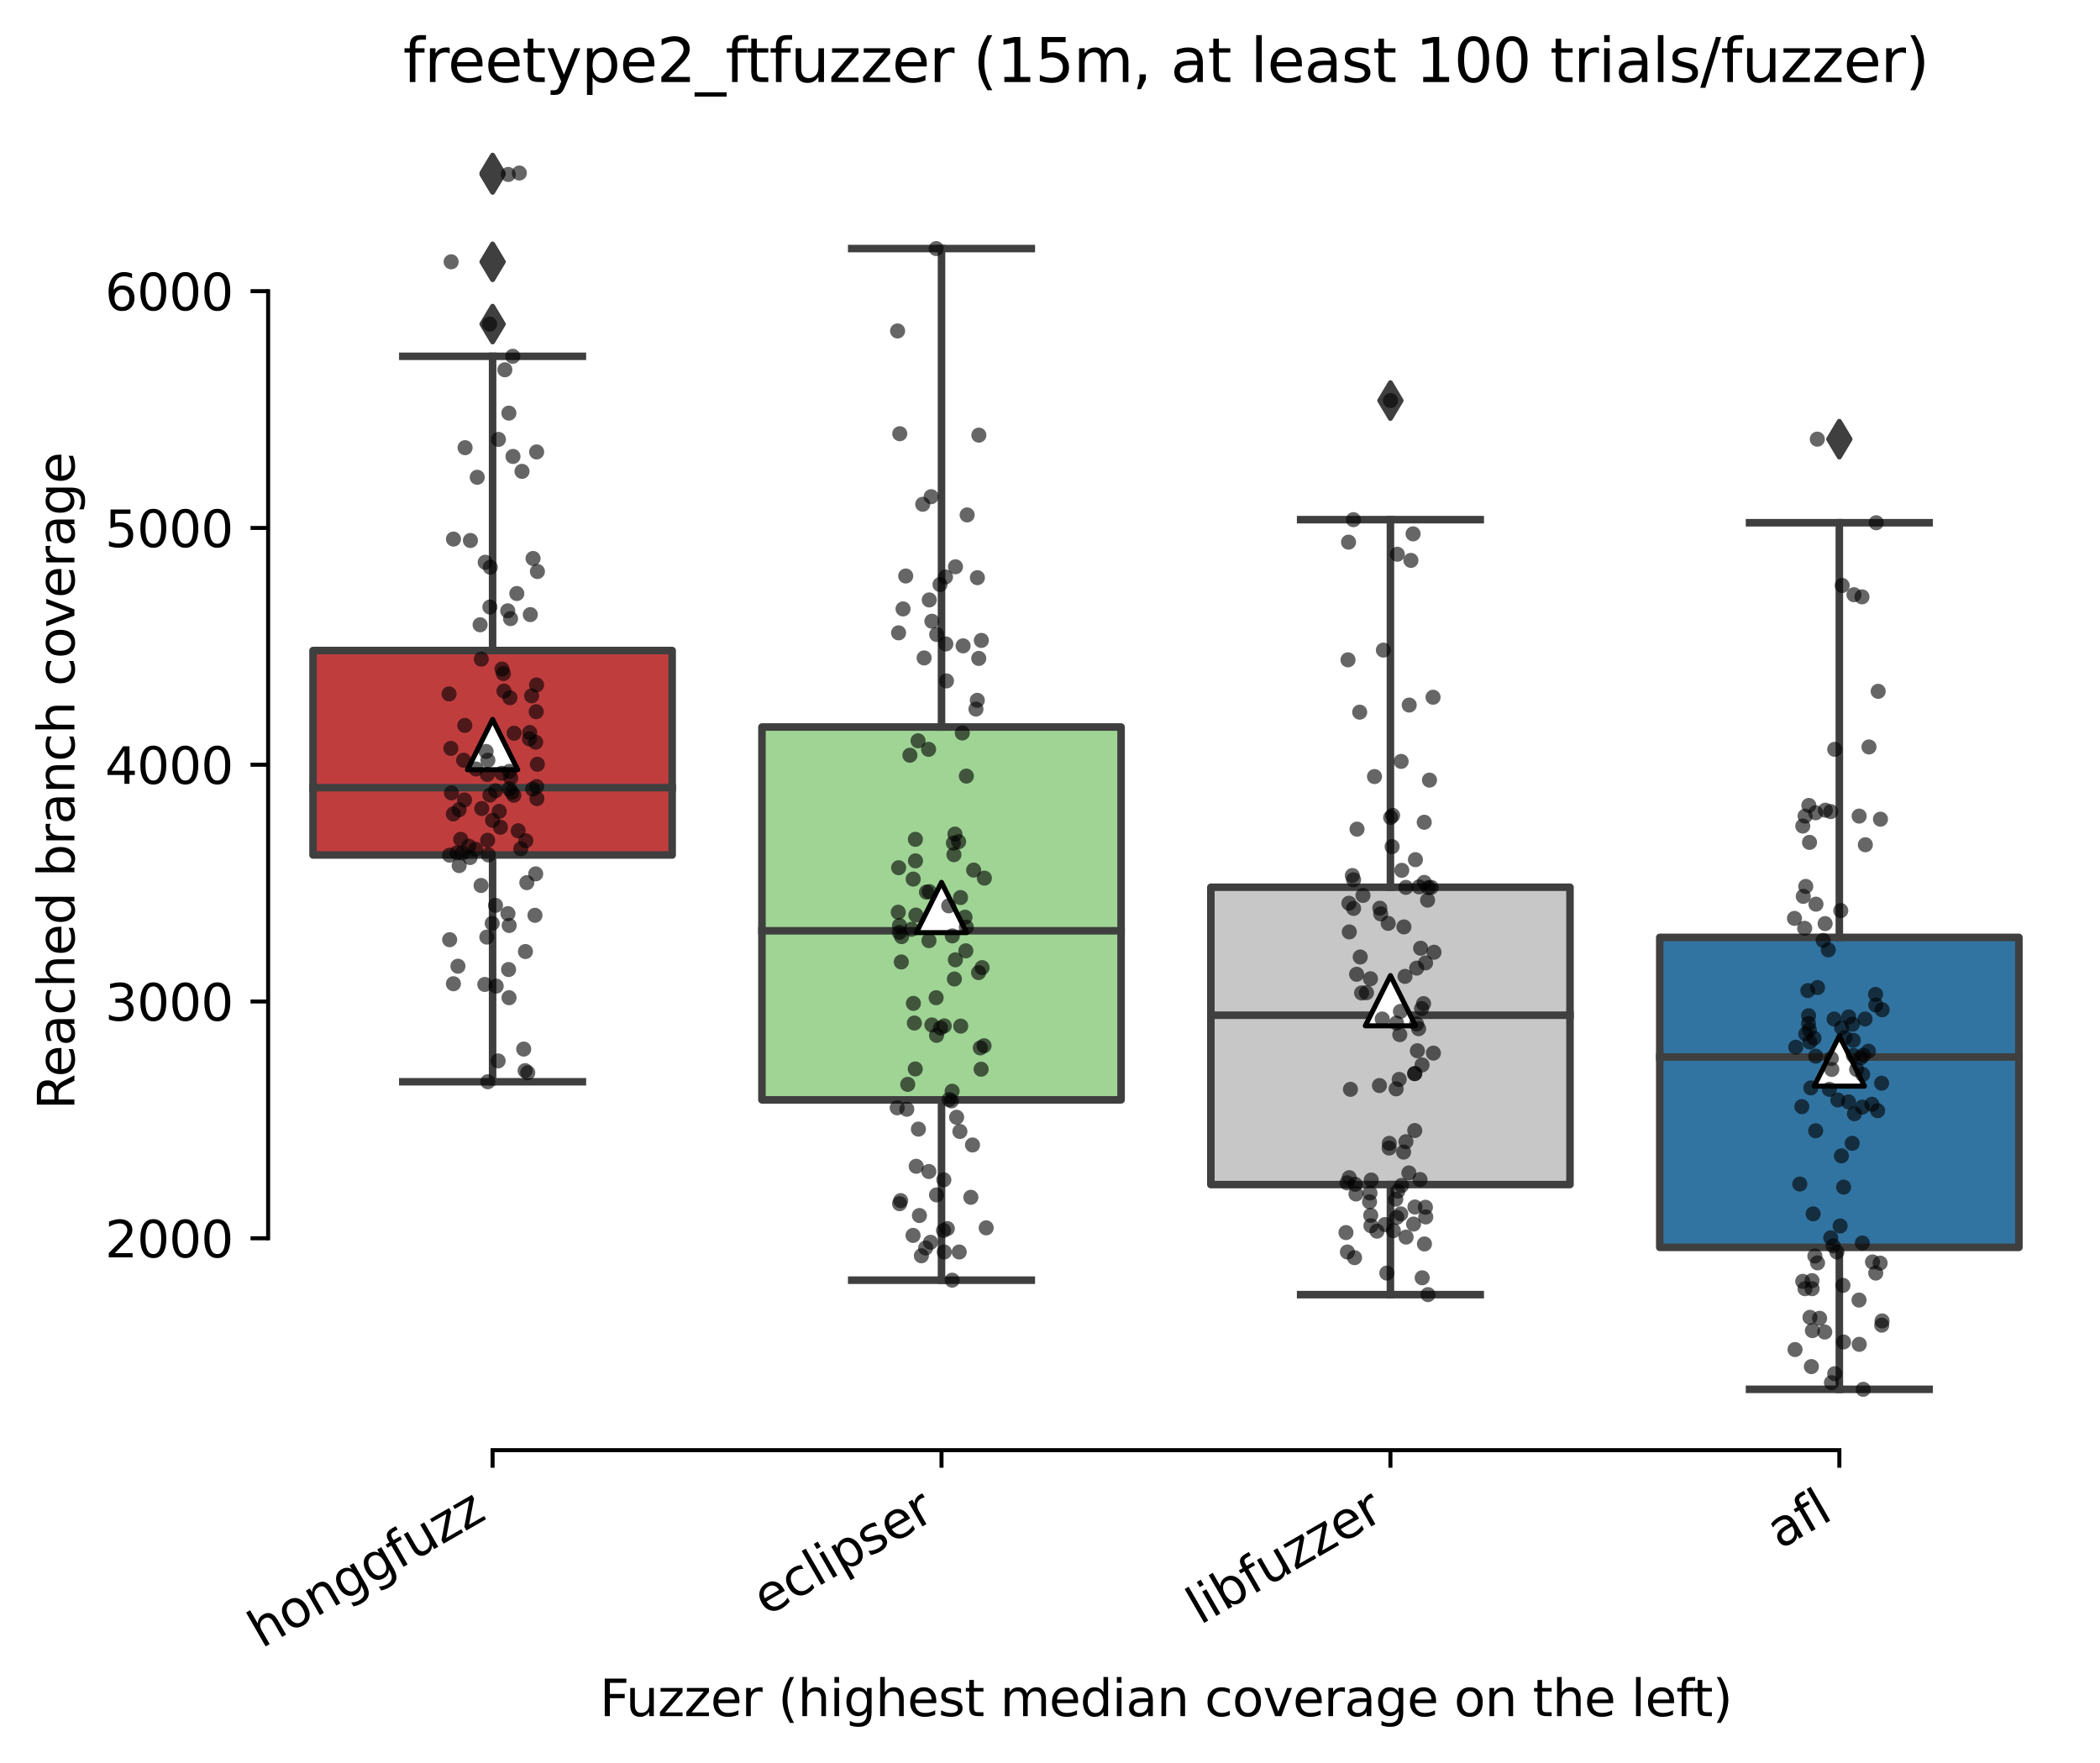 <?xml version="1.0" encoding="utf-8" standalone="no"?>
<!DOCTYPE svg PUBLIC "-//W3C//DTD SVG 1.1//EN"
  "http://www.w3.org/Graphics/SVG/1.1/DTD/svg11.dtd">
<svg xmlns:xlink="http://www.w3.org/1999/xlink" width="417.648pt" height="350.612pt" viewBox="0 0 417.648 350.612" xmlns="http://www.w3.org/2000/svg" version="1.1">
 <defs>
  <style type="text/css">*{stroke-linejoin: round; stroke-linecap: butt}</style>
 </defs>
 <g id="figure_1">
  <g id="patch_1">
   <path d="M 0 350.612 
L 417.648 350.612 
L 417.648 0 
L 0 0 
z
" style="fill: #ffffff"/>
  </g>
  <g id="axes_1">
   <g id="patch_2">
    <path d="M 53.328 288.43 
L 410.448 288.43 
L 410.448 22.318 
L 53.328 22.318 
z
" style="fill: #ffffff"/>
   </g>
   <g id="patch_3">
    <path d="M 62.256 170.056 
L 133.68 170.056 
L 133.68 129.39 
L 62.256 129.39 
L 62.256 170.056 
z
" clip-path="url(#p398e939658)" style="fill: #c03d3e; stroke: #3f3f3f; stroke-width: 1.5; stroke-linejoin: miter"/>
   </g>
   <g id="patch_4">
    <path d="M 151.536 218.762 
L 222.96 218.762 
L 222.96 144.601 
L 151.536 144.601 
L 151.536 218.762 
z
" clip-path="url(#p398e939658)" style="fill: #9fd495; stroke: #3f3f3f; stroke-width: 1.5; stroke-linejoin: miter"/>
   </g>
   <g id="patch_5">
    <path d="M 240.816 235.61 
L 312.24 235.61 
L 312.24 176.472 
L 240.816 176.472 
L 240.816 235.61 
z
" clip-path="url(#p398e939658)" style="fill: #c7c7c7; stroke: #3f3f3f; stroke-width: 1.5; stroke-linejoin: miter"/>
   </g>
   <g id="patch_6">
    <path d="M 330.096 248.101 
L 401.52 248.101 
L 401.52 186.444 
L 330.096 186.444 
L 330.096 248.101 
z
" clip-path="url(#p398e939658)" style="fill: #3274a1; stroke: #3f3f3f; stroke-width: 1.5; stroke-linejoin: miter"/>
   </g>
   <g id="matplotlib.axis_1">
    <g id="xtick_1">
     <g id="line2d_1">
      <defs>
       <path id="me9336e53c4" d="M 0 0 
L 0 3.5 
" style="stroke: #000000; stroke-width: 0.8"/>
      </defs>
      <g>
       <use xlink:href="#me9336e53c4" x="97.968" y="288.43" style="stroke: #000000; stroke-width: 0.8"/>
      </g>
     </g>
     <g id="text_1">
      <!-- honggfuzz -->
      <g transform="translate(52.029 327.933) rotate(-30) scale(0.1 -0.1)">
       <defs>
        <path id="DejaVuSans-68" d="M 3513 2113 
L 3513 0 
L 2938 0 
L 2938 2094 
Q 2938 2591 2744 2837 
Q 2550 3084 2163 3084 
Q 1697 3084 1428 2787 
Q 1159 2491 1159 1978 
L 1159 0 
L 581 0 
L 581 4863 
L 1159 4863 
L 1159 2956 
Q 1366 3272 1645 3428 
Q 1925 3584 2291 3584 
Q 2894 3584 3203 3211 
Q 3513 2838 3513 2113 
z
" transform="scale(0.016)"/>
        <path id="DejaVuSans-6f" d="M 1959 3097 
Q 1497 3097 1228 2736 
Q 959 2375 959 1747 
Q 959 1119 1226 758 
Q 1494 397 1959 397 
Q 2419 397 2687 759 
Q 2956 1122 2956 1747 
Q 2956 2369 2687 2733 
Q 2419 3097 1959 3097 
z
M 1959 3584 
Q 2709 3584 3137 3096 
Q 3566 2609 3566 1747 
Q 3566 888 3137 398 
Q 2709 -91 1959 -91 
Q 1206 -91 779 398 
Q 353 888 353 1747 
Q 353 2609 779 3096 
Q 1206 3584 1959 3584 
z
" transform="scale(0.016)"/>
        <path id="DejaVuSans-6e" d="M 3513 2113 
L 3513 0 
L 2938 0 
L 2938 2094 
Q 2938 2591 2744 2837 
Q 2550 3084 2163 3084 
Q 1697 3084 1428 2787 
Q 1159 2491 1159 1978 
L 1159 0 
L 581 0 
L 581 3500 
L 1159 3500 
L 1159 2956 
Q 1366 3272 1645 3428 
Q 1925 3584 2291 3584 
Q 2894 3584 3203 3211 
Q 3513 2838 3513 2113 
z
" transform="scale(0.016)"/>
        <path id="DejaVuSans-67" d="M 2906 1791 
Q 2906 2416 2648 2759 
Q 2391 3103 1925 3103 
Q 1463 3103 1205 2759 
Q 947 2416 947 1791 
Q 947 1169 1205 825 
Q 1463 481 1925 481 
Q 2391 481 2648 825 
Q 2906 1169 2906 1791 
z
M 3481 434 
Q 3481 -459 3084 -895 
Q 2688 -1331 1869 -1331 
Q 1566 -1331 1297 -1286 
Q 1028 -1241 775 -1147 
L 775 -588 
Q 1028 -725 1275 -790 
Q 1522 -856 1778 -856 
Q 2344 -856 2625 -561 
Q 2906 -266 2906 331 
L 2906 616 
Q 2728 306 2450 153 
Q 2172 0 1784 0 
Q 1141 0 747 490 
Q 353 981 353 1791 
Q 353 2603 747 3093 
Q 1141 3584 1784 3584 
Q 2172 3584 2450 3431 
Q 2728 3278 2906 2969 
L 2906 3500 
L 3481 3500 
L 3481 434 
z
" transform="scale(0.016)"/>
        <path id="DejaVuSans-66" d="M 2375 4863 
L 2375 4384 
L 1825 4384 
Q 1516 4384 1395 4259 
Q 1275 4134 1275 3809 
L 1275 3500 
L 2222 3500 
L 2222 3053 
L 1275 3053 
L 1275 0 
L 697 0 
L 697 3053 
L 147 3053 
L 147 3500 
L 697 3500 
L 697 3744 
Q 697 4328 969 4595 
Q 1241 4863 1831 4863 
L 2375 4863 
z
" transform="scale(0.016)"/>
        <path id="DejaVuSans-75" d="M 544 1381 
L 544 3500 
L 1119 3500 
L 1119 1403 
Q 1119 906 1312 657 
Q 1506 409 1894 409 
Q 2359 409 2629 706 
Q 2900 1003 2900 1516 
L 2900 3500 
L 3475 3500 
L 3475 0 
L 2900 0 
L 2900 538 
Q 2691 219 2414 64 
Q 2138 -91 1772 -91 
Q 1169 -91 856 284 
Q 544 659 544 1381 
z
M 1991 3584 
L 1991 3584 
z
" transform="scale(0.016)"/>
        <path id="DejaVuSans-7a" d="M 353 3500 
L 3084 3500 
L 3084 2975 
L 922 459 
L 3084 459 
L 3084 0 
L 275 0 
L 275 525 
L 2438 3041 
L 353 3041 
L 353 3500 
z
" transform="scale(0.016)"/>
       </defs>
       <use xlink:href="#DejaVuSans-68"/>
       <use xlink:href="#DejaVuSans-6f" x="63.379"/>
       <use xlink:href="#DejaVuSans-6e" x="124.561"/>
       <use xlink:href="#DejaVuSans-67" x="187.939"/>
       <use xlink:href="#DejaVuSans-67" x="251.416"/>
       <use xlink:href="#DejaVuSans-66" x="314.893"/>
       <use xlink:href="#DejaVuSans-75" x="350.098"/>
       <use xlink:href="#DejaVuSans-7a" x="413.477"/>
       <use xlink:href="#DejaVuSans-7a" x="465.967"/>
      </g>
     </g>
    </g>
    <g id="xtick_2">
     <g id="line2d_2">
      <g>
       <use xlink:href="#me9336e53c4" x="187.248" y="288.43" style="stroke: #000000; stroke-width: 0.8"/>
      </g>
     </g>
     <g id="text_2">
      <!-- eclipser -->
      <g transform="translate(152.408 321.525) rotate(-30) scale(0.1 -0.1)">
       <defs>
        <path id="DejaVuSans-65" d="M 3597 1894 
L 3597 1613 
L 953 1613 
Q 991 1019 1311 708 
Q 1631 397 2203 397 
Q 2534 397 2845 478 
Q 3156 559 3463 722 
L 3463 178 
Q 3153 47 2828 -22 
Q 2503 -91 2169 -91 
Q 1331 -91 842 396 
Q 353 884 353 1716 
Q 353 2575 817 3079 
Q 1281 3584 2069 3584 
Q 2775 3584 3186 3129 
Q 3597 2675 3597 1894 
z
M 3022 2063 
Q 3016 2534 2758 2815 
Q 2500 3097 2075 3097 
Q 1594 3097 1305 2825 
Q 1016 2553 972 2059 
L 3022 2063 
z
" transform="scale(0.016)"/>
        <path id="DejaVuSans-63" d="M 3122 3366 
L 3122 2828 
Q 2878 2963 2633 3030 
Q 2388 3097 2138 3097 
Q 1578 3097 1268 2742 
Q 959 2388 959 1747 
Q 959 1106 1268 751 
Q 1578 397 2138 397 
Q 2388 397 2633 464 
Q 2878 531 3122 666 
L 3122 134 
Q 2881 22 2623 -34 
Q 2366 -91 2075 -91 
Q 1284 -91 818 406 
Q 353 903 353 1747 
Q 353 2603 823 3093 
Q 1294 3584 2113 3584 
Q 2378 3584 2631 3529 
Q 2884 3475 3122 3366 
z
" transform="scale(0.016)"/>
        <path id="DejaVuSans-6c" d="M 603 4863 
L 1178 4863 
L 1178 0 
L 603 0 
L 603 4863 
z
" transform="scale(0.016)"/>
        <path id="DejaVuSans-69" d="M 603 3500 
L 1178 3500 
L 1178 0 
L 603 0 
L 603 3500 
z
M 603 4863 
L 1178 4863 
L 1178 4134 
L 603 4134 
L 603 4863 
z
" transform="scale(0.016)"/>
        <path id="DejaVuSans-70" d="M 1159 525 
L 1159 -1331 
L 581 -1331 
L 581 3500 
L 1159 3500 
L 1159 2969 
Q 1341 3281 1617 3432 
Q 1894 3584 2278 3584 
Q 2916 3584 3314 3078 
Q 3713 2572 3713 1747 
Q 3713 922 3314 415 
Q 2916 -91 2278 -91 
Q 1894 -91 1617 61 
Q 1341 213 1159 525 
z
M 3116 1747 
Q 3116 2381 2855 2742 
Q 2594 3103 2138 3103 
Q 1681 3103 1420 2742 
Q 1159 2381 1159 1747 
Q 1159 1113 1420 752 
Q 1681 391 2138 391 
Q 2594 391 2855 752 
Q 3116 1113 3116 1747 
z
" transform="scale(0.016)"/>
        <path id="DejaVuSans-73" d="M 2834 3397 
L 2834 2853 
Q 2591 2978 2328 3040 
Q 2066 3103 1784 3103 
Q 1356 3103 1142 2972 
Q 928 2841 928 2578 
Q 928 2378 1081 2264 
Q 1234 2150 1697 2047 
L 1894 2003 
Q 2506 1872 2764 1633 
Q 3022 1394 3022 966 
Q 3022 478 2636 193 
Q 2250 -91 1575 -91 
Q 1294 -91 989 -36 
Q 684 19 347 128 
L 347 722 
Q 666 556 975 473 
Q 1284 391 1588 391 
Q 1994 391 2212 530 
Q 2431 669 2431 922 
Q 2431 1156 2273 1281 
Q 2116 1406 1581 1522 
L 1381 1569 
Q 847 1681 609 1914 
Q 372 2147 372 2553 
Q 372 3047 722 3315 
Q 1072 3584 1716 3584 
Q 2034 3584 2315 3537 
Q 2597 3491 2834 3397 
z
" transform="scale(0.016)"/>
        <path id="DejaVuSans-72" d="M 2631 2963 
Q 2534 3019 2420 3045 
Q 2306 3072 2169 3072 
Q 1681 3072 1420 2755 
Q 1159 2438 1159 1844 
L 1159 0 
L 581 0 
L 581 3500 
L 1159 3500 
L 1159 2956 
Q 1341 3275 1631 3429 
Q 1922 3584 2338 3584 
Q 2397 3584 2469 3576 
Q 2541 3569 2628 3553 
L 2631 2963 
z
" transform="scale(0.016)"/>
       </defs>
       <use xlink:href="#DejaVuSans-65"/>
       <use xlink:href="#DejaVuSans-63" x="61.523"/>
       <use xlink:href="#DejaVuSans-6c" x="116.504"/>
       <use xlink:href="#DejaVuSans-69" x="144.287"/>
       <use xlink:href="#DejaVuSans-70" x="172.07"/>
       <use xlink:href="#DejaVuSans-73" x="235.547"/>
       <use xlink:href="#DejaVuSans-65" x="287.646"/>
       <use xlink:href="#DejaVuSans-72" x="349.17"/>
      </g>
     </g>
    </g>
    <g id="xtick_3">
     <g id="line2d_3">
      <g>
       <use xlink:href="#me9336e53c4" x="276.528" y="288.43" style="stroke: #000000; stroke-width: 0.8"/>
      </g>
     </g>
     <g id="text_3">
      <!-- libfuzzer -->
      <g transform="translate(238.662 323.272) rotate(-30) scale(0.1 -0.1)">
       <defs>
        <path id="DejaVuSans-62" d="M 3116 1747 
Q 3116 2381 2855 2742 
Q 2594 3103 2138 3103 
Q 1681 3103 1420 2742 
Q 1159 2381 1159 1747 
Q 1159 1113 1420 752 
Q 1681 391 2138 391 
Q 2594 391 2855 752 
Q 3116 1113 3116 1747 
z
M 1159 2969 
Q 1341 3281 1617 3432 
Q 1894 3584 2278 3584 
Q 2916 3584 3314 3078 
Q 3713 2572 3713 1747 
Q 3713 922 3314 415 
Q 2916 -91 2278 -91 
Q 1894 -91 1617 61 
Q 1341 213 1159 525 
L 1159 0 
L 581 0 
L 581 4863 
L 1159 4863 
L 1159 2969 
z
" transform="scale(0.016)"/>
       </defs>
       <use xlink:href="#DejaVuSans-6c"/>
       <use xlink:href="#DejaVuSans-69" x="27.783"/>
       <use xlink:href="#DejaVuSans-62" x="55.566"/>
       <use xlink:href="#DejaVuSans-66" x="119.043"/>
       <use xlink:href="#DejaVuSans-75" x="154.248"/>
       <use xlink:href="#DejaVuSans-7a" x="217.627"/>
       <use xlink:href="#DejaVuSans-7a" x="270.117"/>
       <use xlink:href="#DejaVuSans-65" x="322.607"/>
       <use xlink:href="#DejaVuSans-72" x="384.131"/>
      </g>
     </g>
    </g>
    <g id="xtick_4">
     <g id="line2d_4">
      <g>
       <use xlink:href="#me9336e53c4" x="365.808" y="288.43" style="stroke: #000000; stroke-width: 0.8"/>
      </g>
     </g>
     <g id="text_4">
      <!-- afl -->
      <g transform="translate(354.007 308.224) rotate(-30) scale(0.1 -0.1)">
       <defs>
        <path id="DejaVuSans-61" d="M 2194 1759 
Q 1497 1759 1228 1600 
Q 959 1441 959 1056 
Q 959 750 1161 570 
Q 1363 391 1709 391 
Q 2188 391 2477 730 
Q 2766 1069 2766 1631 
L 2766 1759 
L 2194 1759 
z
M 3341 1997 
L 3341 0 
L 2766 0 
L 2766 531 
Q 2569 213 2275 61 
Q 1981 -91 1556 -91 
Q 1019 -91 701 211 
Q 384 513 384 1019 
Q 384 1609 779 1909 
Q 1175 2209 1959 2209 
L 2766 2209 
L 2766 2266 
Q 2766 2663 2505 2880 
Q 2244 3097 1772 3097 
Q 1472 3097 1187 3025 
Q 903 2953 641 2809 
L 641 3341 
Q 956 3463 1253 3523 
Q 1550 3584 1831 3584 
Q 2591 3584 2966 3190 
Q 3341 2797 3341 1997 
z
" transform="scale(0.016)"/>
       </defs>
       <use xlink:href="#DejaVuSans-61"/>
       <use xlink:href="#DejaVuSans-66" x="61.279"/>
       <use xlink:href="#DejaVuSans-6c" x="96.484"/>
      </g>
     </g>
    </g>
    <g id="text_5">
     <!-- Fuzzer (highest median coverage on the left) -->
     <g transform="translate(119.27 341.333) scale(0.1 -0.1)">
      <defs>
       <path id="DejaVuSans-46" d="M 628 4666 
L 3309 4666 
L 3309 4134 
L 1259 4134 
L 1259 2759 
L 3109 2759 
L 3109 2228 
L 1259 2228 
L 1259 0 
L 628 0 
L 628 4666 
z
" transform="scale(0.016)"/>
       <path id="DejaVuSans-20" transform="scale(0.016)"/>
       <path id="DejaVuSans-28" d="M 1984 4856 
Q 1566 4138 1362 3434 
Q 1159 2731 1159 2009 
Q 1159 1288 1364 580 
Q 1569 -128 1984 -844 
L 1484 -844 
Q 1016 -109 783 600 
Q 550 1309 550 2009 
Q 550 2706 781 3412 
Q 1013 4119 1484 4856 
L 1984 4856 
z
" transform="scale(0.016)"/>
       <path id="DejaVuSans-74" d="M 1172 4494 
L 1172 3500 
L 2356 3500 
L 2356 3053 
L 1172 3053 
L 1172 1153 
Q 1172 725 1289 603 
Q 1406 481 1766 481 
L 2356 481 
L 2356 0 
L 1766 0 
Q 1100 0 847 248 
Q 594 497 594 1153 
L 594 3053 
L 172 3053 
L 172 3500 
L 594 3500 
L 594 4494 
L 1172 4494 
z
" transform="scale(0.016)"/>
       <path id="DejaVuSans-6d" d="M 3328 2828 
Q 3544 3216 3844 3400 
Q 4144 3584 4550 3584 
Q 5097 3584 5394 3201 
Q 5691 2819 5691 2113 
L 5691 0 
L 5113 0 
L 5113 2094 
Q 5113 2597 4934 2840 
Q 4756 3084 4391 3084 
Q 3944 3084 3684 2787 
Q 3425 2491 3425 1978 
L 3425 0 
L 2847 0 
L 2847 2094 
Q 2847 2600 2669 2842 
Q 2491 3084 2119 3084 
Q 1678 3084 1418 2786 
Q 1159 2488 1159 1978 
L 1159 0 
L 581 0 
L 581 3500 
L 1159 3500 
L 1159 2956 
Q 1356 3278 1631 3431 
Q 1906 3584 2284 3584 
Q 2666 3584 2933 3390 
Q 3200 3197 3328 2828 
z
" transform="scale(0.016)"/>
       <path id="DejaVuSans-64" d="M 2906 2969 
L 2906 4863 
L 3481 4863 
L 3481 0 
L 2906 0 
L 2906 525 
Q 2725 213 2448 61 
Q 2172 -91 1784 -91 
Q 1150 -91 751 415 
Q 353 922 353 1747 
Q 353 2572 751 3078 
Q 1150 3584 1784 3584 
Q 2172 3584 2448 3432 
Q 2725 3281 2906 2969 
z
M 947 1747 
Q 947 1113 1208 752 
Q 1469 391 1925 391 
Q 2381 391 2643 752 
Q 2906 1113 2906 1747 
Q 2906 2381 2643 2742 
Q 2381 3103 1925 3103 
Q 1469 3103 1208 2742 
Q 947 2381 947 1747 
z
" transform="scale(0.016)"/>
       <path id="DejaVuSans-76" d="M 191 3500 
L 800 3500 
L 1894 563 
L 2988 3500 
L 3597 3500 
L 2284 0 
L 1503 0 
L 191 3500 
z
" transform="scale(0.016)"/>
       <path id="DejaVuSans-29" d="M 513 4856 
L 1013 4856 
Q 1481 4119 1714 3412 
Q 1947 2706 1947 2009 
Q 1947 1309 1714 600 
Q 1481 -109 1013 -844 
L 513 -844 
Q 928 -128 1133 580 
Q 1338 1288 1338 2009 
Q 1338 2731 1133 3434 
Q 928 4138 513 4856 
z
" transform="scale(0.016)"/>
      </defs>
      <use xlink:href="#DejaVuSans-46"/>
      <use xlink:href="#DejaVuSans-75" x="52.02"/>
      <use xlink:href="#DejaVuSans-7a" x="115.398"/>
      <use xlink:href="#DejaVuSans-7a" x="167.889"/>
      <use xlink:href="#DejaVuSans-65" x="220.379"/>
      <use xlink:href="#DejaVuSans-72" x="281.902"/>
      <use xlink:href="#DejaVuSans-20" x="323.016"/>
      <use xlink:href="#DejaVuSans-28" x="354.803"/>
      <use xlink:href="#DejaVuSans-68" x="393.816"/>
      <use xlink:href="#DejaVuSans-69" x="457.195"/>
      <use xlink:href="#DejaVuSans-67" x="484.979"/>
      <use xlink:href="#DejaVuSans-68" x="548.455"/>
      <use xlink:href="#DejaVuSans-65" x="611.834"/>
      <use xlink:href="#DejaVuSans-73" x="673.357"/>
      <use xlink:href="#DejaVuSans-74" x="725.457"/>
      <use xlink:href="#DejaVuSans-20" x="764.666"/>
      <use xlink:href="#DejaVuSans-6d" x="796.453"/>
      <use xlink:href="#DejaVuSans-65" x="893.865"/>
      <use xlink:href="#DejaVuSans-64" x="955.389"/>
      <use xlink:href="#DejaVuSans-69" x="1018.865"/>
      <use xlink:href="#DejaVuSans-61" x="1046.648"/>
      <use xlink:href="#DejaVuSans-6e" x="1107.928"/>
      <use xlink:href="#DejaVuSans-20" x="1171.307"/>
      <use xlink:href="#DejaVuSans-63" x="1203.094"/>
      <use xlink:href="#DejaVuSans-6f" x="1258.074"/>
      <use xlink:href="#DejaVuSans-76" x="1319.256"/>
      <use xlink:href="#DejaVuSans-65" x="1378.436"/>
      <use xlink:href="#DejaVuSans-72" x="1439.959"/>
      <use xlink:href="#DejaVuSans-61" x="1481.072"/>
      <use xlink:href="#DejaVuSans-67" x="1542.352"/>
      <use xlink:href="#DejaVuSans-65" x="1605.828"/>
      <use xlink:href="#DejaVuSans-20" x="1667.352"/>
      <use xlink:href="#DejaVuSans-6f" x="1699.139"/>
      <use xlink:href="#DejaVuSans-6e" x="1760.32"/>
      <use xlink:href="#DejaVuSans-20" x="1823.699"/>
      <use xlink:href="#DejaVuSans-74" x="1855.486"/>
      <use xlink:href="#DejaVuSans-68" x="1894.695"/>
      <use xlink:href="#DejaVuSans-65" x="1958.074"/>
      <use xlink:href="#DejaVuSans-20" x="2019.598"/>
      <use xlink:href="#DejaVuSans-6c" x="2051.385"/>
      <use xlink:href="#DejaVuSans-65" x="2079.168"/>
      <use xlink:href="#DejaVuSans-66" x="2140.691"/>
      <use xlink:href="#DejaVuSans-74" x="2174.146"/>
      <use xlink:href="#DejaVuSans-29" x="2213.355"/>
     </g>
    </g>
   </g>
   <g id="matplotlib.axis_2">
    <g id="ytick_1">
     <g id="line2d_5">
      <defs>
       <path id="m6d609ec2cf" d="M 0 0 
L -3.5 0 
" style="stroke: #000000; stroke-width: 0.8"/>
      </defs>
      <g>
       <use xlink:href="#m6d609ec2cf" x="53.328" y="246.288" style="stroke: #000000; stroke-width: 0.8"/>
      </g>
     </g>
     <g id="text_6">
      <!-- 2000 -->
      <g transform="translate(20.878 250.088) scale(0.1 -0.1)">
       <defs>
        <path id="DejaVuSans-32" d="M 1228 531 
L 3431 531 
L 3431 0 
L 469 0 
L 469 531 
Q 828 903 1448 1529 
Q 2069 2156 2228 2338 
Q 2531 2678 2651 2914 
Q 2772 3150 2772 3378 
Q 2772 3750 2511 3984 
Q 2250 4219 1831 4219 
Q 1534 4219 1204 4116 
Q 875 4013 500 3803 
L 500 4441 
Q 881 4594 1212 4672 
Q 1544 4750 1819 4750 
Q 2544 4750 2975 4387 
Q 3406 4025 3406 3419 
Q 3406 3131 3298 2873 
Q 3191 2616 2906 2266 
Q 2828 2175 2409 1742 
Q 1991 1309 1228 531 
z
" transform="scale(0.016)"/>
        <path id="DejaVuSans-30" d="M 2034 4250 
Q 1547 4250 1301 3770 
Q 1056 3291 1056 2328 
Q 1056 1369 1301 889 
Q 1547 409 2034 409 
Q 2525 409 2770 889 
Q 3016 1369 3016 2328 
Q 3016 3291 2770 3770 
Q 2525 4250 2034 4250 
z
M 2034 4750 
Q 2819 4750 3233 4129 
Q 3647 3509 3647 2328 
Q 3647 1150 3233 529 
Q 2819 -91 2034 -91 
Q 1250 -91 836 529 
Q 422 1150 422 2328 
Q 422 3509 836 4129 
Q 1250 4750 2034 4750 
z
" transform="scale(0.016)"/>
       </defs>
       <use xlink:href="#DejaVuSans-32"/>
       <use xlink:href="#DejaVuSans-30" x="63.623"/>
       <use xlink:href="#DejaVuSans-30" x="127.246"/>
       <use xlink:href="#DejaVuSans-30" x="190.869"/>
      </g>
     </g>
    </g>
    <g id="ytick_2">
     <g id="line2d_6">
      <g>
       <use xlink:href="#m6d609ec2cf" x="53.328" y="199.195" style="stroke: #000000; stroke-width: 0.8"/>
      </g>
     </g>
     <g id="text_7">
      <!-- 3000 -->
      <g transform="translate(20.878 202.994) scale(0.1 -0.1)">
       <defs>
        <path id="DejaVuSans-33" d="M 2597 2516 
Q 3050 2419 3304 2112 
Q 3559 1806 3559 1356 
Q 3559 666 3084 287 
Q 2609 -91 1734 -91 
Q 1441 -91 1130 -33 
Q 819 25 488 141 
L 488 750 
Q 750 597 1062 519 
Q 1375 441 1716 441 
Q 2309 441 2620 675 
Q 2931 909 2931 1356 
Q 2931 1769 2642 2001 
Q 2353 2234 1838 2234 
L 1294 2234 
L 1294 2753 
L 1863 2753 
Q 2328 2753 2575 2939 
Q 2822 3125 2822 3475 
Q 2822 3834 2567 4026 
Q 2313 4219 1838 4219 
Q 1578 4219 1281 4162 
Q 984 4106 628 3988 
L 628 4550 
Q 988 4650 1302 4700 
Q 1616 4750 1894 4750 
Q 2613 4750 3031 4423 
Q 3450 4097 3450 3541 
Q 3450 3153 3228 2886 
Q 3006 2619 2597 2516 
z
" transform="scale(0.016)"/>
       </defs>
       <use xlink:href="#DejaVuSans-33"/>
       <use xlink:href="#DejaVuSans-30" x="63.623"/>
       <use xlink:href="#DejaVuSans-30" x="127.246"/>
       <use xlink:href="#DejaVuSans-30" x="190.869"/>
      </g>
     </g>
    </g>
    <g id="ytick_3">
     <g id="line2d_7">
      <g>
       <use xlink:href="#m6d609ec2cf" x="53.328" y="152.101" style="stroke: #000000; stroke-width: 0.8"/>
      </g>
     </g>
     <g id="text_8">
      <!-- 4000 -->
      <g transform="translate(20.878 155.9) scale(0.1 -0.1)">
       <defs>
        <path id="DejaVuSans-34" d="M 2419 4116 
L 825 1625 
L 2419 1625 
L 2419 4116 
z
M 2253 4666 
L 3047 4666 
L 3047 1625 
L 3713 1625 
L 3713 1100 
L 3047 1100 
L 3047 0 
L 2419 0 
L 2419 1100 
L 313 1100 
L 313 1709 
L 2253 4666 
z
" transform="scale(0.016)"/>
       </defs>
       <use xlink:href="#DejaVuSans-34"/>
       <use xlink:href="#DejaVuSans-30" x="63.623"/>
       <use xlink:href="#DejaVuSans-30" x="127.246"/>
       <use xlink:href="#DejaVuSans-30" x="190.869"/>
      </g>
     </g>
    </g>
    <g id="ytick_4">
     <g id="line2d_8">
      <g>
       <use xlink:href="#m6d609ec2cf" x="53.328" y="105.007" style="stroke: #000000; stroke-width: 0.8"/>
      </g>
     </g>
     <g id="text_9">
      <!-- 5000 -->
      <g transform="translate(20.878 108.807) scale(0.1 -0.1)">
       <defs>
        <path id="DejaVuSans-35" d="M 691 4666 
L 3169 4666 
L 3169 4134 
L 1269 4134 
L 1269 2991 
Q 1406 3038 1543 3061 
Q 1681 3084 1819 3084 
Q 2600 3084 3056 2656 
Q 3513 2228 3513 1497 
Q 3513 744 3044 326 
Q 2575 -91 1722 -91 
Q 1428 -91 1123 -41 
Q 819 9 494 109 
L 494 744 
Q 775 591 1075 516 
Q 1375 441 1709 441 
Q 2250 441 2565 725 
Q 2881 1009 2881 1497 
Q 2881 1984 2565 2268 
Q 2250 2553 1709 2553 
Q 1456 2553 1204 2497 
Q 953 2441 691 2322 
L 691 4666 
z
" transform="scale(0.016)"/>
       </defs>
       <use xlink:href="#DejaVuSans-35"/>
       <use xlink:href="#DejaVuSans-30" x="63.623"/>
       <use xlink:href="#DejaVuSans-30" x="127.246"/>
       <use xlink:href="#DejaVuSans-30" x="190.869"/>
      </g>
     </g>
    </g>
    <g id="ytick_5">
     <g id="line2d_9">
      <g>
       <use xlink:href="#m6d609ec2cf" x="53.328" y="57.914" style="stroke: #000000; stroke-width: 0.8"/>
      </g>
     </g>
     <g id="text_10">
      <!-- 6000 -->
      <g transform="translate(20.878 61.713) scale(0.1 -0.1)">
       <defs>
        <path id="DejaVuSans-36" d="M 2113 2584 
Q 1688 2584 1439 2293 
Q 1191 2003 1191 1497 
Q 1191 994 1439 701 
Q 1688 409 2113 409 
Q 2538 409 2786 701 
Q 3034 994 3034 1497 
Q 3034 2003 2786 2293 
Q 2538 2584 2113 2584 
z
M 3366 4563 
L 3366 3988 
Q 3128 4100 2886 4159 
Q 2644 4219 2406 4219 
Q 1781 4219 1451 3797 
Q 1122 3375 1075 2522 
Q 1259 2794 1537 2939 
Q 1816 3084 2150 3084 
Q 2853 3084 3261 2657 
Q 3669 2231 3669 1497 
Q 3669 778 3244 343 
Q 2819 -91 2113 -91 
Q 1303 -91 875 529 
Q 447 1150 447 2328 
Q 447 3434 972 4092 
Q 1497 4750 2381 4750 
Q 2619 4750 2861 4703 
Q 3103 4656 3366 4563 
z
" transform="scale(0.016)"/>
       </defs>
       <use xlink:href="#DejaVuSans-36"/>
       <use xlink:href="#DejaVuSans-30" x="63.623"/>
       <use xlink:href="#DejaVuSans-30" x="127.246"/>
       <use xlink:href="#DejaVuSans-30" x="190.869"/>
      </g>
     </g>
    </g>
    <g id="text_11">
     <!-- Reached branch coverage -->
     <g transform="translate(14.798 220.706) rotate(-90) scale(0.1 -0.1)">
      <defs>
       <path id="DejaVuSans-52" d="M 2841 2188 
Q 3044 2119 3236 1894 
Q 3428 1669 3622 1275 
L 4263 0 
L 3584 0 
L 2988 1197 
Q 2756 1666 2539 1819 
Q 2322 1972 1947 1972 
L 1259 1972 
L 1259 0 
L 628 0 
L 628 4666 
L 2053 4666 
Q 2853 4666 3247 4331 
Q 3641 3997 3641 3322 
Q 3641 2881 3436 2590 
Q 3231 2300 2841 2188 
z
M 1259 4147 
L 1259 2491 
L 2053 2491 
Q 2509 2491 2742 2702 
Q 2975 2913 2975 3322 
Q 2975 3731 2742 3939 
Q 2509 4147 2053 4147 
L 1259 4147 
z
" transform="scale(0.016)"/>
      </defs>
      <use xlink:href="#DejaVuSans-52"/>
      <use xlink:href="#DejaVuSans-65" x="64.982"/>
      <use xlink:href="#DejaVuSans-61" x="126.506"/>
      <use xlink:href="#DejaVuSans-63" x="187.785"/>
      <use xlink:href="#DejaVuSans-68" x="242.766"/>
      <use xlink:href="#DejaVuSans-65" x="306.145"/>
      <use xlink:href="#DejaVuSans-64" x="367.668"/>
      <use xlink:href="#DejaVuSans-20" x="431.145"/>
      <use xlink:href="#DejaVuSans-62" x="462.932"/>
      <use xlink:href="#DejaVuSans-72" x="526.408"/>
      <use xlink:href="#DejaVuSans-61" x="567.521"/>
      <use xlink:href="#DejaVuSans-6e" x="628.801"/>
      <use xlink:href="#DejaVuSans-63" x="692.18"/>
      <use xlink:href="#DejaVuSans-68" x="747.16"/>
      <use xlink:href="#DejaVuSans-20" x="810.539"/>
      <use xlink:href="#DejaVuSans-63" x="842.326"/>
      <use xlink:href="#DejaVuSans-6f" x="897.307"/>
      <use xlink:href="#DejaVuSans-76" x="958.488"/>
      <use xlink:href="#DejaVuSans-65" x="1017.668"/>
      <use xlink:href="#DejaVuSans-72" x="1079.191"/>
      <use xlink:href="#DejaVuSans-61" x="1120.305"/>
      <use xlink:href="#DejaVuSans-67" x="1181.584"/>
      <use xlink:href="#DejaVuSans-65" x="1245.061"/>
     </g>
    </g>
   </g>
   <g id="line2d_10">
    <path d="M 97.968 170.056 
L 97.968 215.159 
" clip-path="url(#p398e939658)" style="fill: none; stroke: #3f3f3f; stroke-width: 1.5; stroke-linecap: square"/>
   </g>
   <g id="line2d_11">
    <path d="M 97.968 129.39 
L 97.968 70.865 
" clip-path="url(#p398e939658)" style="fill: none; stroke: #3f3f3f; stroke-width: 1.5; stroke-linecap: square"/>
   </g>
   <g id="line2d_12">
    <path d="M 80.112 215.159 
L 115.824 215.159 
" clip-path="url(#p398e939658)" style="fill: none; stroke: #3f3f3f; stroke-width: 1.5; stroke-linecap: square"/>
   </g>
   <g id="line2d_13">
    <path d="M 80.112 70.865 
L 115.824 70.865 
" clip-path="url(#p398e939658)" style="fill: none; stroke: #3f3f3f; stroke-width: 1.5; stroke-linecap: square"/>
   </g>
   <g id="line2d_14">
    <defs>
     <path id="m76c417e97a" d="M -0 3.536 
L 2.121 0 
L -0 -3.536 
L -2.121 -0 
z
" style="stroke: #3f3f3f; stroke-linejoin: miter"/>
    </defs>
    <g clip-path="url(#p398e939658)">
     <use xlink:href="#m76c417e97a" x="97.968" y="34.697" style="fill: #3f3f3f; stroke: #3f3f3f; stroke-linejoin: miter"/>
     <use xlink:href="#m76c417e97a" x="97.968" y="64.46" style="fill: #3f3f3f; stroke: #3f3f3f; stroke-linejoin: miter"/>
     <use xlink:href="#m76c417e97a" x="97.968" y="52.074" style="fill: #3f3f3f; stroke: #3f3f3f; stroke-linejoin: miter"/>
     <use xlink:href="#m76c417e97a" x="97.968" y="34.414" style="fill: #3f3f3f; stroke: #3f3f3f; stroke-linejoin: miter"/>
    </g>
   </g>
   <g id="line2d_15">
    <path d="M 187.248 218.762 
L 187.248 254.624 
" clip-path="url(#p398e939658)" style="fill: none; stroke: #3f3f3f; stroke-width: 1.5; stroke-linecap: square"/>
   </g>
   <g id="line2d_16">
    <path d="M 187.248 144.601 
L 187.248 49.437 
" clip-path="url(#p398e939658)" style="fill: none; stroke: #3f3f3f; stroke-width: 1.5; stroke-linecap: square"/>
   </g>
   <g id="line2d_17">
    <path d="M 169.392 254.624 
L 205.104 254.624 
" clip-path="url(#p398e939658)" style="fill: none; stroke: #3f3f3f; stroke-width: 1.5; stroke-linecap: square"/>
   </g>
   <g id="line2d_18">
    <path d="M 169.392 49.437 
L 205.104 49.437 
" clip-path="url(#p398e939658)" style="fill: none; stroke: #3f3f3f; stroke-width: 1.5; stroke-linecap: square"/>
   </g>
   <g id="line2d_19"/>
   <g id="line2d_20">
    <path d="M 276.528 235.61 
L 276.528 257.497 
" clip-path="url(#p398e939658)" style="fill: none; stroke: #3f3f3f; stroke-width: 1.5; stroke-linecap: square"/>
   </g>
   <g id="line2d_21">
    <path d="M 276.528 176.472 
L 276.528 103.359 
" clip-path="url(#p398e939658)" style="fill: none; stroke: #3f3f3f; stroke-width: 1.5; stroke-linecap: square"/>
   </g>
   <g id="line2d_22">
    <path d="M 258.672 257.497 
L 294.384 257.497 
" clip-path="url(#p398e939658)" style="fill: none; stroke: #3f3f3f; stroke-width: 1.5; stroke-linecap: square"/>
   </g>
   <g id="line2d_23">
    <path d="M 258.672 103.359 
L 294.384 103.359 
" clip-path="url(#p398e939658)" style="fill: none; stroke: #3f3f3f; stroke-width: 1.5; stroke-linecap: square"/>
   </g>
   <g id="line2d_24">
    <g clip-path="url(#p398e939658)">
     <use xlink:href="#m76c417e97a" x="276.528" y="79.671" style="fill: #3f3f3f; stroke: #3f3f3f; stroke-linejoin: miter"/>
    </g>
   </g>
   <g id="line2d_25">
    <path d="M 365.808 248.101 
L 365.808 276.334 
" clip-path="url(#p398e939658)" style="fill: none; stroke: #3f3f3f; stroke-width: 1.5; stroke-linecap: square"/>
   </g>
   <g id="line2d_26">
    <path d="M 365.808 186.444 
L 365.808 103.971 
" clip-path="url(#p398e939658)" style="fill: none; stroke: #3f3f3f; stroke-width: 1.5; stroke-linecap: square"/>
   </g>
   <g id="line2d_27">
    <path d="M 347.952 276.334 
L 383.664 276.334 
" clip-path="url(#p398e939658)" style="fill: none; stroke: #3f3f3f; stroke-width: 1.5; stroke-linecap: square"/>
   </g>
   <g id="line2d_28">
    <path d="M 347.952 103.971 
L 383.664 103.971 
" clip-path="url(#p398e939658)" style="fill: none; stroke: #3f3f3f; stroke-width: 1.5; stroke-linecap: square"/>
   </g>
   <g id="line2d_29">
    <g clip-path="url(#p398e939658)">
     <use xlink:href="#m76c417e97a" x="365.808" y="87.347" style="fill: #3f3f3f; stroke: #3f3f3f; stroke-linejoin: miter"/>
    </g>
   </g>
   <g id="line2d_30">
    <path d="M 62.256 156.669 
L 133.68 156.669 
" clip-path="url(#p398e939658)" style="fill: none; stroke: #3f3f3f; stroke-width: 1.5; stroke-linecap: square"/>
   </g>
   <g id="line2d_31">
    <defs>
     <path id="m7ce7f6e9cd" d="M 0 -5 
L -5 5 
L 5 5 
z
" style="stroke: #000000; stroke-linejoin: miter"/>
    </defs>
    <g clip-path="url(#p398e939658)">
     <use xlink:href="#m7ce7f6e9cd" x="97.968" y="148.091" style="fill: #ffffff; stroke: #000000; stroke-linejoin: miter"/>
    </g>
   </g>
   <g id="line2d_32">
    <path d="M 151.536 185.137 
L 222.96 185.137 
" clip-path="url(#p398e939658)" style="fill: none; stroke: #3f3f3f; stroke-width: 1.5; stroke-linecap: square"/>
   </g>
   <g id="line2d_33">
    <g clip-path="url(#p398e939658)">
     <use xlink:href="#m7ce7f6e9cd" x="187.248" y="180.498" style="fill: #ffffff; stroke: #000000; stroke-linejoin: miter"/>
    </g>
   </g>
   <g id="line2d_34">
    <path d="M 240.816 201.926 
L 312.24 201.926 
" clip-path="url(#p398e939658)" style="fill: none; stroke: #3f3f3f; stroke-width: 1.5; stroke-linecap: square"/>
   </g>
   <g id="line2d_35">
    <g clip-path="url(#p398e939658)">
     <use xlink:href="#m7ce7f6e9cd" x="276.528" y="199.035" style="fill: #ffffff; stroke: #000000; stroke-linejoin: miter"/>
    </g>
   </g>
   <g id="line2d_36">
    <path d="M 330.096 210.238 
L 401.52 210.238 
" clip-path="url(#p398e939658)" style="fill: none; stroke: #3f3f3f; stroke-width: 1.5; stroke-linecap: square"/>
   </g>
   <g id="line2d_37">
    <g clip-path="url(#p398e939658)">
     <use xlink:href="#m7ce7f6e9cd" x="365.808" y="211.027" style="fill: #ffffff; stroke: #000000; stroke-linejoin: miter"/>
    </g>
   </g>
   <g id="patch_7">
    <path d="M 53.328 246.288 
L 53.328 57.914 
" style="fill: none; stroke: #000000; stroke-width: 0.8; stroke-linejoin: miter; stroke-linecap: square"/>
   </g>
   <g id="patch_8">
    <path d="M 97.968 288.43 
L 365.808 288.43 
" style="fill: none; stroke: #000000; stroke-width: 0.8; stroke-linejoin: miter; stroke-linecap: square"/>
   </g>
   <g id="PathCollection_1">
    <defs>
     <path id="me9360cde9e" d="M 0 1.5 
C 0.398 1.5 0.779 1.342 1.061 1.061 
C 1.342 0.779 1.5 0.398 1.5 0 
C 1.5 -0.398 1.342 -0.779 1.061 -1.061 
C 0.779 -1.342 0.398 -1.5 0 -1.5 
C -0.398 -1.5 -0.779 -1.342 -1.061 -1.061 
C -1.342 -0.779 -1.5 -0.398 -1.5 0 
C -1.5 0.398 -1.342 0.779 -1.061 1.061 
C -0.779 1.342 -0.398 1.5 0 1.5 
z
"/>
    </defs>
    <g clip-path="url(#p398e939658)">
     <use xlink:href="#me9360cde9e" x="104.156" y="208.661" style="fill-opacity: 0.6"/>
     <use xlink:href="#me9360cde9e" x="100.407" y="73.549" style="fill-opacity: 0.6"/>
     <use xlink:href="#me9360cde9e" x="96.979" y="167.124" style="fill-opacity: 0.6"/>
     <use xlink:href="#me9360cde9e" x="103.814" y="93.752" style="fill-opacity: 0.6"/>
     <use xlink:href="#me9360cde9e" x="92.195" y="151.206" style="fill-opacity: 0.6"/>
     <use xlink:href="#me9360cde9e" x="92.497" y="89.043" style="fill-opacity: 0.6"/>
     <use xlink:href="#me9360cde9e" x="97.128" y="170.044" style="fill-opacity: 0.6"/>
     <use xlink:href="#me9360cde9e" x="104.498" y="189.258" style="fill-opacity: 0.6"/>
     <use xlink:href="#me9360cde9e" x="91.32" y="172.163" style="fill-opacity: 0.6"/>
     <use xlink:href="#me9360cde9e" x="104.578" y="167.218" style="fill-opacity: 0.6"/>
     <use xlink:href="#me9360cde9e" x="100.112" y="133.97" style="fill-opacity: 0.6"/>
     <use xlink:href="#me9360cde9e" x="98.682" y="196.134" style="fill-opacity: 0.6"/>
     <use xlink:href="#me9360cde9e" x="97.431" y="120.737" style="fill-opacity: 0.6"/>
     <use xlink:href="#me9360cde9e" x="97.509" y="112.825" style="fill-opacity: 0.6"/>
     <use xlink:href="#me9360cde9e" x="90.156" y="161.897" style="fill-opacity: 0.6"/>
     <use xlink:href="#me9360cde9e" x="93.559" y="107.503" style="fill-opacity: 0.6"/>
     <use xlink:href="#me9360cde9e" x="89.402" y="170.091" style="fill-opacity: 0.6"/>
     <use xlink:href="#me9360cde9e" x="101.578" y="154.738" style="fill-opacity: 0.6"/>
     <use xlink:href="#me9360cde9e" x="96.418" y="195.804" style="fill-opacity: 0.6"/>
     <use xlink:href="#me9360cde9e" x="106.396" y="182.053" style="fill-opacity: 0.6"/>
     <use xlink:href="#me9360cde9e" x="105.931" y="156.952" style="fill-opacity: 0.6"/>
     <use xlink:href="#me9360cde9e" x="105.302" y="146.968" style="fill-opacity: 0.6"/>
     <use xlink:href="#me9360cde9e" x="92.438" y="144.284" style="fill-opacity: 0.6"/>
     <use xlink:href="#me9360cde9e" x="89.43" y="186.903" style="fill-opacity: 0.6"/>
     <use xlink:href="#me9360cde9e" x="106.64" y="141.552" style="fill-opacity: 0.6"/>
     <use xlink:href="#me9360cde9e" x="89.783" y="157.705" style="fill-opacity: 0.6"/>
     <use xlink:href="#me9360cde9e" x="103.573" y="168.819" style="fill-opacity: 0.6"/>
     <use xlink:href="#me9360cde9e" x="106.735" y="156.434" style="fill-opacity: 0.6"/>
     <use xlink:href="#me9360cde9e" x="101.318" y="153.42" style="fill-opacity: 0.6"/>
     <use xlink:href="#me9360cde9e" x="101.239" y="198.441" style="fill-opacity: 0.6"/>
     <use xlink:href="#me9360cde9e" x="97.029" y="151.206" style="fill-opacity: 0.6"/>
     <use xlink:href="#me9360cde9e" x="104.774" y="175.554" style="fill-opacity: 0.6"/>
     <use xlink:href="#me9360cde9e" x="94.665" y="152.949" style="fill-opacity: 0.6"/>
     <use xlink:href="#me9360cde9e" x="91.074" y="192.178" style="fill-opacity: 0.6"/>
     <use xlink:href="#me9360cde9e" x="89.667" y="148.852" style="fill-opacity: 0.6"/>
     <use xlink:href="#me9360cde9e" x="101.076" y="34.697" style="fill-opacity: 0.6"/>
     <use xlink:href="#me9360cde9e" x="106.882" y="113.673" style="fill-opacity: 0.6"/>
     <use xlink:href="#me9360cde9e" x="96.501" y="111.836" style="fill-opacity: 0.6"/>
     <use xlink:href="#me9360cde9e" x="95.675" y="176.119" style="fill-opacity: 0.6"/>
     <use xlink:href="#me9360cde9e" x="97.96" y="163.168" style="fill-opacity: 0.6"/>
     <use xlink:href="#me9360cde9e" x="101.266" y="184.078" style="fill-opacity: 0.6"/>
     <use xlink:href="#me9360cde9e" x="97.435" y="158.129" style="fill-opacity: 0.6"/>
     <use xlink:href="#me9360cde9e" x="91.304" y="161.049" style="fill-opacity: 0.6"/>
     <use xlink:href="#me9360cde9e" x="97.375" y="64.46" style="fill-opacity: 0.6"/>
     <use xlink:href="#me9360cde9e" x="98.544" y="180.075" style="fill-opacity: 0.6"/>
     <use xlink:href="#me9360cde9e" x="102.784" y="118.052" style="fill-opacity: 0.6"/>
     <use xlink:href="#me9360cde9e" x="99.065" y="211.015" style="fill-opacity: 0.6"/>
     <use xlink:href="#me9360cde9e" x="102.192" y="158.176" style="fill-opacity: 0.6"/>
     <use xlink:href="#me9360cde9e" x="100.979" y="121.49" style="fill-opacity: 0.6"/>
     <use xlink:href="#me9360cde9e" x="89.723" y="52.074" style="fill-opacity: 0.6"/>
     <use xlink:href="#me9360cde9e" x="94.601" y="168.914" style="fill-opacity: 0.6"/>
     <use xlink:href="#me9360cde9e" x="96.678" y="149.464" style="fill-opacity: 0.6"/>
     <use xlink:href="#me9360cde9e" x="101.208" y="82.167" style="fill-opacity: 0.6"/>
     <use xlink:href="#me9360cde9e" x="95.484" y="124.269" style="fill-opacity: 0.6"/>
     <use xlink:href="#me9360cde9e" x="90.901" y="169.62" style="fill-opacity: 0.6"/>
     <use xlink:href="#me9360cde9e" x="98.547" y="157.281" style="fill-opacity: 0.6"/>
     <use xlink:href="#me9360cde9e" x="95.714" y="131.097" style="fill-opacity: 0.6"/>
     <use xlink:href="#me9360cde9e" x="104.959" y="213.37" style="fill-opacity: 0.6"/>
     <use xlink:href="#me9360cde9e" x="101.017" y="181.723" style="fill-opacity: 0.6"/>
     <use xlink:href="#me9360cde9e" x="99.805" y="153.796" style="fill-opacity: 0.6"/>
     <use xlink:href="#me9360cde9e" x="96.912" y="154.032" style="fill-opacity: 0.6"/>
     <use xlink:href="#me9360cde9e" x="101.149" y="192.837" style="fill-opacity: 0.6"/>
     <use xlink:href="#me9360cde9e" x="90.175" y="195.663" style="fill-opacity: 0.6"/>
     <use xlink:href="#me9360cde9e" x="105.465" y="122.244" style="fill-opacity: 0.6"/>
     <use xlink:href="#me9360cde9e" x="106.726" y="89.89" style="fill-opacity: 0.6"/>
     <use xlink:href="#me9360cde9e" x="103.286" y="34.414" style="fill-opacity: 0.6"/>
     <use xlink:href="#me9360cde9e" x="101.538" y="123.044" style="fill-opacity: 0.6"/>
     <use xlink:href="#me9360cde9e" x="89.312" y="138.02" style="fill-opacity: 0.6"/>
     <use xlink:href="#me9360cde9e" x="90.187" y="107.221" style="fill-opacity: 0.6"/>
     <use xlink:href="#me9360cde9e" x="95.814" y="160.813" style="fill-opacity: 0.6"/>
     <use xlink:href="#me9360cde9e" x="92.378" y="159.118" style="fill-opacity: 0.6"/>
     <use xlink:href="#me9360cde9e" x="100.229" y="137.455" style="fill-opacity: 0.6"/>
     <use xlink:href="#me9360cde9e" x="93.484" y="170.562" style="fill-opacity: 0.6"/>
     <use xlink:href="#me9360cde9e" x="101.787" y="157.564" style="fill-opacity: 0.6"/>
     <use xlink:href="#me9360cde9e" x="106.714" y="136.231" style="fill-opacity: 0.6"/>
     <use xlink:href="#me9360cde9e" x="101.976" y="70.865" style="fill-opacity: 0.6"/>
     <use xlink:href="#me9360cde9e" x="101.288" y="156.905" style="fill-opacity: 0.6"/>
     <use xlink:href="#me9360cde9e" x="99.124" y="87.394" style="fill-opacity: 0.6"/>
     <use xlink:href="#me9360cde9e" x="94.916" y="94.929" style="fill-opacity: 0.6"/>
     <use xlink:href="#me9360cde9e" x="103.057" y="165.24" style="fill-opacity: 0.6"/>
     <use xlink:href="#me9360cde9e" x="106.538" y="147.627" style="fill-opacity: 0.6"/>
     <use xlink:href="#me9360cde9e" x="99.53" y="164.534" style="fill-opacity: 0.6"/>
     <use xlink:href="#me9360cde9e" x="99.837" y="133.075" style="fill-opacity: 0.6"/>
     <use xlink:href="#me9360cde9e" x="97.014" y="215.159" style="fill-opacity: 0.6"/>
     <use xlink:href="#me9360cde9e" x="105.357" y="145.696" style="fill-opacity: 0.6"/>
     <use xlink:href="#me9360cde9e" x="106.782" y="158.836" style="fill-opacity: 0.6"/>
     <use xlink:href="#me9360cde9e" x="93.235" y="168.301" style="fill-opacity: 0.6"/>
     <use xlink:href="#me9360cde9e" x="106.872" y="152.007" style="fill-opacity: 0.6"/>
     <use xlink:href="#me9360cde9e" x="91.621" y="166.936" style="fill-opacity: 0.6"/>
     <use xlink:href="#me9360cde9e" x="97.887" y="183.654" style="fill-opacity: 0.6"/>
     <use xlink:href="#me9360cde9e" x="106.014" y="111.083" style="fill-opacity: 0.6"/>
     <use xlink:href="#me9360cde9e" x="102.023" y="90.785" style="fill-opacity: 0.6"/>
     <use xlink:href="#me9360cde9e" x="104.433" y="212.946" style="fill-opacity: 0.6"/>
     <use xlink:href="#me9360cde9e" x="101.407" y="138.774" style="fill-opacity: 0.6"/>
     <use xlink:href="#me9360cde9e" x="105.73" y="138.397" style="fill-opacity: 0.6"/>
     <use xlink:href="#me9360cde9e" x="96.821" y="186.385" style="fill-opacity: 0.6"/>
     <use xlink:href="#me9360cde9e" x="102.244" y="145.838" style="fill-opacity: 0.6"/>
     <use xlink:href="#me9360cde9e" x="91.937" y="169.667" style="fill-opacity: 0.6"/>
     <use xlink:href="#me9360cde9e" x="106.541" y="173.811" style="fill-opacity: 0.6"/>
     <use xlink:href="#me9360cde9e" x="99.287" y="161.379" style="fill-opacity: 0.6"/>
    </g>
   </g>
   <g id="PathCollection_2">
    <g clip-path="url(#p398e939658)">
     <use xlink:href="#me9360cde9e" x="179.12" y="238.8" style="fill-opacity: 0.6"/>
     <use xlink:href="#me9360cde9e" x="178.512" y="65.826" style="fill-opacity: 0.6"/>
     <use xlink:href="#me9360cde9e" x="192.083" y="189.117" style="fill-opacity: 0.6"/>
     <use xlink:href="#me9360cde9e" x="186.943" y="116.263" style="fill-opacity: 0.6"/>
     <use xlink:href="#me9360cde9e" x="178.893" y="184.078" style="fill-opacity: 0.6"/>
     <use xlink:href="#me9360cde9e" x="192.346" y="102.417" style="fill-opacity: 0.6"/>
     <use xlink:href="#me9360cde9e" x="182.584" y="147.345" style="fill-opacity: 0.6"/>
     <use xlink:href="#me9360cde9e" x="190.255" y="222.224" style="fill-opacity: 0.6"/>
     <use xlink:href="#me9360cde9e" x="180.963" y="150.217" style="fill-opacity: 0.6"/>
     <use xlink:href="#me9360cde9e" x="184.817" y="177.343" style="fill-opacity: 0.6"/>
     <use xlink:href="#me9360cde9e" x="178.648" y="181.44" style="fill-opacity: 0.6"/>
     <use xlink:href="#me9360cde9e" x="186.259" y="237.67" style="fill-opacity: 0.6"/>
     <use xlink:href="#me9360cde9e" x="194.382" y="114.897" style="fill-opacity: 0.6"/>
     <use xlink:href="#me9360cde9e" x="179.599" y="121.114" style="fill-opacity: 0.6"/>
     <use xlink:href="#me9360cde9e" x="178.438" y="220.34" style="fill-opacity: 0.6"/>
     <use xlink:href="#me9360cde9e" x="188.04" y="114.756" style="fill-opacity: 0.6"/>
     <use xlink:href="#me9360cde9e" x="193.413" y="227.733" style="fill-opacity: 0.6"/>
     <use xlink:href="#me9360cde9e" x="189.211" y="218.974" style="fill-opacity: 0.6"/>
     <use xlink:href="#me9360cde9e" x="186.179" y="198.441" style="fill-opacity: 0.6"/>
     <use xlink:href="#me9360cde9e" x="182.217" y="231.972" style="fill-opacity: 0.6"/>
     <use xlink:href="#me9360cde9e" x="184.677" y="149.04" style="fill-opacity: 0.6"/>
     <use xlink:href="#me9360cde9e" x="188.68" y="180.169" style="fill-opacity: 0.6"/>
     <use xlink:href="#me9360cde9e" x="181.659" y="199.572" style="fill-opacity: 0.6"/>
     <use xlink:href="#me9360cde9e" x="190.005" y="190.906" style="fill-opacity: 0.6"/>
     <use xlink:href="#me9360cde9e" x="180.529" y="215.678" style="fill-opacity: 0.6"/>
     <use xlink:href="#me9360cde9e" x="178.723" y="172.587" style="fill-opacity: 0.6"/>
     <use xlink:href="#me9360cde9e" x="182.152" y="182.006" style="fill-opacity: 0.6"/>
     <use xlink:href="#me9360cde9e" x="182.03" y="212.616" style="fill-opacity: 0.6"/>
     <use xlink:href="#me9360cde9e" x="192.192" y="154.362" style="fill-opacity: 0.6"/>
     <use xlink:href="#me9360cde9e" x="190.905" y="225.049" style="fill-opacity: 0.6"/>
     <use xlink:href="#me9360cde9e" x="188.405" y="244.358" style="fill-opacity: 0.6"/>
     <use xlink:href="#me9360cde9e" x="182.65" y="224.578" style="fill-opacity: 0.6"/>
     <use xlink:href="#me9360cde9e" x="178.861" y="185.443" style="fill-opacity: 0.6"/>
     <use xlink:href="#me9360cde9e" x="195.124" y="212.664" style="fill-opacity: 0.6"/>
     <use xlink:href="#me9360cde9e" x="188.233" y="135.43" style="fill-opacity: 0.6"/>
     <use xlink:href="#me9360cde9e" x="186.289" y="126.2" style="fill-opacity: 0.6"/>
     <use xlink:href="#me9360cde9e" x="188.761" y="218.692" style="fill-opacity: 0.6"/>
     <use xlink:href="#me9360cde9e" x="188.108" y="128.083" style="fill-opacity: 0.6"/>
     <use xlink:href="#me9360cde9e" x="182.855" y="241.767" style="fill-opacity: 0.6"/>
     <use xlink:href="#me9360cde9e" x="194.101" y="141.034" style="fill-opacity: 0.6"/>
     <use xlink:href="#me9360cde9e" x="181.85" y="203.48" style="fill-opacity: 0.6"/>
     <use xlink:href="#me9360cde9e" x="191.541" y="128.46" style="fill-opacity: 0.6"/>
     <use xlink:href="#me9360cde9e" x="194.962" y="208.425" style="fill-opacity: 0.6"/>
     <use xlink:href="#me9360cde9e" x="190.025" y="112.731" style="fill-opacity: 0.6"/>
     <use xlink:href="#me9360cde9e" x="183.511" y="100.298" style="fill-opacity: 0.6"/>
     <use xlink:href="#me9360cde9e" x="194.654" y="130.956" style="fill-opacity: 0.6"/>
     <use xlink:href="#me9360cde9e" x="187.794" y="249.02" style="fill-opacity: 0.6"/>
     <use xlink:href="#me9360cde9e" x="184.734" y="233.008" style="fill-opacity: 0.6"/>
     <use xlink:href="#me9360cde9e" x="195.168" y="127.377" style="fill-opacity: 0.6"/>
     <use xlink:href="#me9360cde9e" x="194.674" y="86.547" style="fill-opacity: 0.6"/>
     <use xlink:href="#me9360cde9e" x="190.653" y="167.407" style="fill-opacity: 0.6"/>
     <use xlink:href="#me9360cde9e" x="181.588" y="245.723" style="fill-opacity: 0.6"/>
     <use xlink:href="#me9360cde9e" x="185.333" y="123.562" style="fill-opacity: 0.6"/>
     <use xlink:href="#me9360cde9e" x="179.247" y="191.33" style="fill-opacity: 0.6"/>
     <use xlink:href="#me9360cde9e" x="186.26" y="205.929" style="fill-opacity: 0.6"/>
     <use xlink:href="#me9360cde9e" x="184.755" y="187.092" style="fill-opacity: 0.6"/>
     <use xlink:href="#me9360cde9e" x="189.614" y="167.689" style="fill-opacity: 0.6"/>
     <use xlink:href="#me9360cde9e" x="195.71" y="208.001" style="fill-opacity: 0.6"/>
     <use xlink:href="#me9360cde9e" x="187.708" y="234.656" style="fill-opacity: 0.6"/>
     <use xlink:href="#me9360cde9e" x="193.082" y="238.141" style="fill-opacity: 0.6"/>
     <use xlink:href="#me9360cde9e" x="189.357" y="217.043" style="fill-opacity: 0.6"/>
     <use xlink:href="#me9360cde9e" x="187.645" y="244.734" style="fill-opacity: 0.6"/>
     <use xlink:href="#me9360cde9e" x="185.067" y="247.089" style="fill-opacity: 0.6"/>
     <use xlink:href="#me9360cde9e" x="178.71" y="125.87" style="fill-opacity: 0.6"/>
     <use xlink:href="#me9360cde9e" x="182.073" y="171.221" style="fill-opacity: 0.6"/>
     <use xlink:href="#me9360cde9e" x="186.189" y="49.437" style="fill-opacity: 0.6"/>
     <use xlink:href="#me9360cde9e" x="187.787" y="204.045" style="fill-opacity: 0.6"/>
     <use xlink:href="#me9360cde9e" x="182.054" y="166.936" style="fill-opacity: 0.6"/>
     <use xlink:href="#me9360cde9e" x="180.126" y="114.567" style="fill-opacity: 0.6"/>
     <use xlink:href="#me9360cde9e" x="189.717" y="169.997" style="fill-opacity: 0.6"/>
     <use xlink:href="#me9360cde9e" x="191.387" y="145.791" style="fill-opacity: 0.6"/>
     <use xlink:href="#me9360cde9e" x="189.391" y="186.15" style="fill-opacity: 0.6"/>
     <use xlink:href="#me9360cde9e" x="189.919" y="165.9" style="fill-opacity: 0.6"/>
     <use xlink:href="#me9360cde9e" x="181.619" y="174.847" style="fill-opacity: 0.6"/>
     <use xlink:href="#me9360cde9e" x="184.253" y="177.437" style="fill-opacity: 0.6"/>
     <use xlink:href="#me9360cde9e" x="185.191" y="98.791" style="fill-opacity: 0.6"/>
     <use xlink:href="#me9360cde9e" x="181.29" y="184.831" style="fill-opacity: 0.6"/>
     <use xlink:href="#me9360cde9e" x="193.64" y="173.058" style="fill-opacity: 0.6"/>
     <use xlink:href="#me9360cde9e" x="189.81" y="194.721" style="fill-opacity: 0.6"/>
     <use xlink:href="#me9360cde9e" x="196.134" y="244.216" style="fill-opacity: 0.6"/>
     <use xlink:href="#me9360cde9e" x="190.773" y="249.02" style="fill-opacity: 0.6"/>
     <use xlink:href="#me9360cde9e" x="184.095" y="248.219" style="fill-opacity: 0.6"/>
     <use xlink:href="#me9360cde9e" x="191.922" y="182.429" style="fill-opacity: 0.6"/>
     <use xlink:href="#me9360cde9e" x="189.365" y="254.624" style="fill-opacity: 0.6"/>
     <use xlink:href="#me9360cde9e" x="194.367" y="139.292" style="fill-opacity: 0.6"/>
     <use xlink:href="#me9360cde9e" x="185.328" y="203.857" style="fill-opacity: 0.6"/>
     <use xlink:href="#me9360cde9e" x="179.31" y="186.291" style="fill-opacity: 0.6"/>
     <use xlink:href="#me9360cde9e" x="191.07" y="204.092" style="fill-opacity: 0.6"/>
     <use xlink:href="#me9360cde9e" x="195.319" y="192.46" style="fill-opacity: 0.6"/>
     <use xlink:href="#me9360cde9e" x="178.905" y="239.413" style="fill-opacity: 0.6"/>
     <use xlink:href="#me9360cde9e" x="184.812" y="119.324" style="fill-opacity: 0.6"/>
     <use xlink:href="#me9360cde9e" x="178.945" y="86.264" style="fill-opacity: 0.6"/>
     <use xlink:href="#me9360cde9e" x="180.349" y="220.622" style="fill-opacity: 0.6"/>
     <use xlink:href="#me9360cde9e" x="194.62" y="193.449" style="fill-opacity: 0.6"/>
     <use xlink:href="#me9360cde9e" x="183.792" y="130.862" style="fill-opacity: 0.6"/>
     <use xlink:href="#me9360cde9e" x="183.246" y="249.773" style="fill-opacity: 0.6"/>
     <use xlink:href="#me9360cde9e" x="192.182" y="184.407" style="fill-opacity: 0.6"/>
     <use xlink:href="#me9360cde9e" x="191.028" y="178.521" style="fill-opacity: 0.6"/>
     <use xlink:href="#me9360cde9e" x="187.057" y="204.469" style="fill-opacity: 0.6"/>
     <use xlink:href="#me9360cde9e" x="195.77" y="174.659" style="fill-opacity: 0.6"/>
    </g>
   </g>
   <g id="PathCollection_3">
    <g clip-path="url(#p398e939658)">
     <use xlink:href="#me9360cde9e" x="278.74" y="235.787" style="fill-opacity: 0.6"/>
     <use xlink:href="#me9360cde9e" x="281.034" y="106.185" style="fill-opacity: 0.6"/>
     <use xlink:href="#me9360cde9e" x="283.294" y="247.419" style="fill-opacity: 0.6"/>
     <use xlink:href="#me9360cde9e" x="283.252" y="175.507" style="fill-opacity: 0.6"/>
     <use xlink:href="#me9360cde9e" x="268.953" y="174.141" style="fill-opacity: 0.6"/>
     <use xlink:href="#me9360cde9e" x="275.132" y="129.308" style="fill-opacity: 0.6"/>
     <use xlink:href="#me9360cde9e" x="284.634" y="176.496" style="fill-opacity: 0.6"/>
     <use xlink:href="#me9360cde9e" x="282.415" y="234.609" style="fill-opacity: 0.6"/>
     <use xlink:href="#me9360cde9e" x="278.782" y="173.105" style="fill-opacity: 0.6"/>
     <use xlink:href="#me9360cde9e" x="279.43" y="194.203" style="fill-opacity: 0.6"/>
     <use xlink:href="#me9360cde9e" x="283.121" y="199.619" style="fill-opacity: 0.6"/>
     <use xlink:href="#me9360cde9e" x="272.377" y="239.036" style="fill-opacity: 0.6"/>
     <use xlink:href="#me9360cde9e" x="276.567" y="162.603" style="fill-opacity: 0.6"/>
     <use xlink:href="#me9360cde9e" x="282.721" y="200.608" style="fill-opacity: 0.6"/>
     <use xlink:href="#me9360cde9e" x="274.345" y="215.913" style="fill-opacity: 0.6"/>
     <use xlink:href="#me9360cde9e" x="285.007" y="138.679" style="fill-opacity: 0.6"/>
     <use xlink:href="#me9360cde9e" x="271.069" y="178.097" style="fill-opacity: 0.6"/>
     <use xlink:href="#me9360cde9e" x="281.368" y="224.861" style="fill-opacity: 0.6"/>
     <use xlink:href="#me9360cde9e" x="280.196" y="233.291" style="fill-opacity: 0.6"/>
     <use xlink:href="#me9360cde9e" x="272.652" y="243.792" style="fill-opacity: 0.6"/>
     <use xlink:href="#me9360cde9e" x="269.2" y="174.989" style="fill-opacity: 0.6"/>
     <use xlink:href="#me9360cde9e" x="270.792" y="197.499" style="fill-opacity: 0.6"/>
     <use xlink:href="#me9360cde9e" x="285.077" y="209.461" style="fill-opacity: 0.6"/>
     <use xlink:href="#me9360cde9e" x="278.274" y="214.689" style="fill-opacity: 0.6"/>
     <use xlink:href="#me9360cde9e" x="268.334" y="234.232" style="fill-opacity: 0.6"/>
     <use xlink:href="#me9360cde9e" x="283.517" y="191.518" style="fill-opacity: 0.6"/>
     <use xlink:href="#me9360cde9e" x="274.591" y="181.77" style="fill-opacity: 0.6"/>
     <use xlink:href="#me9360cde9e" x="272.709" y="234.703" style="fill-opacity: 0.6"/>
     <use xlink:href="#me9360cde9e" x="279.6" y="176.496" style="fill-opacity: 0.6"/>
     <use xlink:href="#me9360cde9e" x="269.523" y="235.551" style="fill-opacity: 0.6"/>
     <use xlink:href="#me9360cde9e" x="272.612" y="241.72" style="fill-opacity: 0.6"/>
     <use xlink:href="#me9360cde9e" x="275.811" y="253.211" style="fill-opacity: 0.6"/>
     <use xlink:href="#me9360cde9e" x="271.764" y="197.452" style="fill-opacity: 0.6"/>
     <use xlink:href="#me9360cde9e" x="277.736" y="203.48" style="fill-opacity: 0.6"/>
     <use xlink:href="#me9360cde9e" x="276.863" y="168.396" style="fill-opacity: 0.6"/>
     <use xlink:href="#me9360cde9e" x="279.21" y="184.36" style="fill-opacity: 0.6"/>
     <use xlink:href="#me9360cde9e" x="278.581" y="241.438" style="fill-opacity: 0.6"/>
     <use xlink:href="#me9360cde9e" x="269.885" y="164.911" style="fill-opacity: 0.6"/>
     <use xlink:href="#me9360cde9e" x="277.997" y="236.917" style="fill-opacity: 0.6"/>
     <use xlink:href="#me9360cde9e" x="269.204" y="180.687" style="fill-opacity: 0.6"/>
     <use xlink:href="#me9360cde9e" x="281.887" y="208.99" style="fill-opacity: 0.6"/>
     <use xlink:href="#me9360cde9e" x="267.895" y="235.268" style="fill-opacity: 0.6"/>
     <use xlink:href="#me9360cde9e" x="268.579" y="216.666" style="fill-opacity: 0.6"/>
     <use xlink:href="#me9360cde9e" x="280.601" y="111.459" style="fill-opacity: 0.6"/>
     <use xlink:href="#me9360cde9e" x="274.898" y="202.68" style="fill-opacity: 0.6"/>
     <use xlink:href="#me9360cde9e" x="283.919" y="179.039" style="fill-opacity: 0.6"/>
     <use xlink:href="#me9360cde9e" x="277.594" y="238.518" style="fill-opacity: 0.6"/>
     <use xlink:href="#me9360cde9e" x="267.688" y="245.158" style="fill-opacity: 0.6"/>
     <use xlink:href="#me9360cde9e" x="268.35" y="185.349" style="fill-opacity: 0.6"/>
     <use xlink:href="#me9360cde9e" x="268.196" y="107.833" style="fill-opacity: 0.6"/>
     <use xlink:href="#me9360cde9e" x="284.08" y="176.543" style="fill-opacity: 0.6"/>
     <use xlink:href="#me9360cde9e" x="281.402" y="240.072" style="fill-opacity: 0.6"/>
     <use xlink:href="#me9360cde9e" x="268.09" y="131.239" style="fill-opacity: 0.6"/>
     <use xlink:href="#me9360cde9e" x="282.843" y="254.153" style="fill-opacity: 0.6"/>
     <use xlink:href="#me9360cde9e" x="269.167" y="103.359" style="fill-opacity: 0.6"/>
     <use xlink:href="#me9360cde9e" x="274.42" y="180.64" style="fill-opacity: 0.6"/>
     <use xlink:href="#me9360cde9e" x="283.486" y="240.119" style="fill-opacity: 0.6"/>
     <use xlink:href="#me9360cde9e" x="279.147" y="229.146" style="fill-opacity: 0.6"/>
     <use xlink:href="#me9360cde9e" x="277.784" y="242.144" style="fill-opacity: 0.6"/>
     <use xlink:href="#me9360cde9e" x="275.447" y="243.557" style="fill-opacity: 0.6"/>
     <use xlink:href="#me9360cde9e" x="277.667" y="216.572" style="fill-opacity: 0.6"/>
     <use xlink:href="#me9360cde9e" x="281.131" y="243.463" style="fill-opacity: 0.6"/>
     <use xlink:href="#me9360cde9e" x="283.996" y="257.497" style="fill-opacity: 0.6"/>
     <use xlink:href="#me9360cde9e" x="273.361" y="154.456" style="fill-opacity: 0.6"/>
     <use xlink:href="#me9360cde9e" x="276.963" y="162.179" style="fill-opacity: 0.6"/>
     <use xlink:href="#me9360cde9e" x="277.897" y="110.235" style="fill-opacity: 0.6"/>
     <use xlink:href="#me9360cde9e" x="281.724" y="203.669" style="fill-opacity: 0.6"/>
     <use xlink:href="#me9360cde9e" x="284.295" y="155.162" style="fill-opacity: 0.6"/>
     <use xlink:href="#me9360cde9e" x="280.264" y="140.234" style="fill-opacity: 0.6"/>
     <use xlink:href="#me9360cde9e" x="281.75" y="192.555" style="fill-opacity: 0.6"/>
     <use xlink:href="#me9360cde9e" x="282.221" y="176.401" style="fill-opacity: 0.6"/>
     <use xlink:href="#me9360cde9e" x="278.519" y="201.173" style="fill-opacity: 0.6"/>
     <use xlink:href="#me9360cde9e" x="285.197" y="189.399" style="fill-opacity: 0.6"/>
     <use xlink:href="#me9360cde9e" x="276.079" y="183.654" style="fill-opacity: 0.6"/>
     <use xlink:href="#me9360cde9e" x="279.609" y="227.074" style="fill-opacity: 0.6"/>
     <use xlink:href="#me9360cde9e" x="276.537" y="79.671" style="fill-opacity: 0.6"/>
     <use xlink:href="#me9360cde9e" x="270.52" y="190.341" style="fill-opacity: 0.6"/>
     <use xlink:href="#me9360cde9e" x="272.558" y="194.674" style="fill-opacity: 0.6"/>
     <use xlink:href="#me9360cde9e" x="278.657" y="151.442" style="fill-opacity: 0.6"/>
     <use xlink:href="#me9360cde9e" x="277.114" y="244.781" style="fill-opacity: 0.6"/>
     <use xlink:href="#me9360cde9e" x="267.971" y="249.02" style="fill-opacity: 0.6"/>
     <use xlink:href="#me9360cde9e" x="269.391" y="250.15" style="fill-opacity: 0.6"/>
     <use xlink:href="#me9360cde9e" x="282.815" y="211.816" style="fill-opacity: 0.6"/>
     <use xlink:href="#me9360cde9e" x="269.674" y="237.482" style="fill-opacity: 0.6"/>
     <use xlink:href="#me9360cde9e" x="281.394" y="213.511" style="fill-opacity: 0.6"/>
     <use xlink:href="#me9360cde9e" x="283.251" y="163.545" style="fill-opacity: 0.6"/>
     <use xlink:href="#me9360cde9e" x="272.46" y="237.294" style="fill-opacity: 0.6"/>
     <use xlink:href="#me9360cde9e" x="276.301" y="227.404" style="fill-opacity: 0.6"/>
     <use xlink:href="#me9360cde9e" x="269.804" y="193.779" style="fill-opacity: 0.6"/>
     <use xlink:href="#me9360cde9e" x="279.644" y="246.053" style="fill-opacity: 0.6"/>
     <use xlink:href="#me9360cde9e" x="270.414" y="141.646" style="fill-opacity: 0.6"/>
     <use xlink:href="#me9360cde9e" x="278.388" y="205.788" style="fill-opacity: 0.6"/>
     <use xlink:href="#me9360cde9e" x="283.554" y="242.05" style="fill-opacity: 0.6"/>
     <use xlink:href="#me9360cde9e" x="281.325" y="213.558" style="fill-opacity: 0.6"/>
     <use xlink:href="#me9360cde9e" x="268.269" y="179.651" style="fill-opacity: 0.6"/>
     <use xlink:href="#me9360cde9e" x="273.857" y="244.876" style="fill-opacity: 0.6"/>
     <use xlink:href="#me9360cde9e" x="282.139" y="204.611" style="fill-opacity: 0.6"/>
     <use xlink:href="#me9360cde9e" x="281.502" y="170.986" style="fill-opacity: 0.6"/>
     <use xlink:href="#me9360cde9e" x="276.272" y="228.346" style="fill-opacity: 0.6"/>
     <use xlink:href="#me9360cde9e" x="282.535" y="188.599" style="fill-opacity: 0.6"/>
    </g>
   </g>
   <g id="PathCollection_4">
    <g clip-path="url(#p398e939658)">
     <use xlink:href="#me9360cde9e" x="366.219" y="229.9" style="fill-opacity: 0.6"/>
     <use xlink:href="#me9360cde9e" x="373.142" y="103.971" style="fill-opacity: 0.6"/>
     <use xlink:href="#me9360cde9e" x="363.813" y="216.666" style="fill-opacity: 0.6"/>
     <use xlink:href="#me9360cde9e" x="359.743" y="160.201" style="fill-opacity: 0.6"/>
     <use xlink:href="#me9360cde9e" x="369.25" y="212.711" style="fill-opacity: 0.6"/>
     <use xlink:href="#me9360cde9e" x="363.032" y="161.143" style="fill-opacity: 0.6"/>
     <use xlink:href="#me9360cde9e" x="368.58" y="206.918" style="fill-opacity: 0.6"/>
     <use xlink:href="#me9360cde9e" x="370.384" y="247.23" style="fill-opacity: 0.6"/>
     <use xlink:href="#me9360cde9e" x="359.854" y="204.846" style="fill-opacity: 0.6"/>
     <use xlink:href="#me9360cde9e" x="359.933" y="207.248" style="fill-opacity: 0.6"/>
     <use xlink:href="#me9360cde9e" x="370.459" y="213.7" style="fill-opacity: 0.6"/>
     <use xlink:href="#me9360cde9e" x="371.596" y="209.084" style="fill-opacity: 0.6"/>
     <use xlink:href="#me9360cde9e" x="361.101" y="161.661" style="fill-opacity: 0.6"/>
     <use xlink:href="#me9360cde9e" x="373.534" y="137.502" style="fill-opacity: 0.6"/>
     <use xlink:href="#me9360cde9e" x="360.396" y="256.319" style="fill-opacity: 0.6"/>
     <use xlink:href="#me9360cde9e" x="359.878" y="167.548" style="fill-opacity: 0.6"/>
     <use xlink:href="#me9360cde9e" x="365.504" y="218.786" style="fill-opacity: 0.6"/>
     <use xlink:href="#me9360cde9e" x="364.889" y="273.226" style="fill-opacity: 0.6"/>
     <use xlink:href="#me9360cde9e" x="372.403" y="250.998" style="fill-opacity: 0.6"/>
     <use xlink:href="#me9360cde9e" x="361.883" y="262.206" style="fill-opacity: 0.6"/>
     <use xlink:href="#me9360cde9e" x="359.697" y="202.02" style="fill-opacity: 0.6"/>
     <use xlink:href="#me9360cde9e" x="370.378" y="220.199" style="fill-opacity: 0.6"/>
     <use xlink:href="#me9360cde9e" x="364.099" y="246.194" style="fill-opacity: 0.6"/>
     <use xlink:href="#me9360cde9e" x="364.57" y="247.795" style="fill-opacity: 0.6"/>
     <use xlink:href="#me9360cde9e" x="365.33" y="249.02" style="fill-opacity: 0.6"/>
     <use xlink:href="#me9360cde9e" x="370.929" y="202.68" style="fill-opacity: 0.6"/>
     <use xlink:href="#me9360cde9e" x="368.401" y="203.716" style="fill-opacity: 0.6"/>
     <use xlink:href="#me9360cde9e" x="356.997" y="268.422" style="fill-opacity: 0.6"/>
     <use xlink:href="#me9360cde9e" x="366.252" y="204.422" style="fill-opacity: 0.6"/>
     <use xlink:href="#me9360cde9e" x="370.56" y="276.334" style="fill-opacity: 0.6"/>
     <use xlink:href="#me9360cde9e" x="359.97" y="262.018" style="fill-opacity: 0.6"/>
     <use xlink:href="#me9360cde9e" x="362.911" y="264.937" style="fill-opacity: 0.6"/>
     <use xlink:href="#me9360cde9e" x="359.539" y="197.028" style="fill-opacity: 0.6"/>
     <use xlink:href="#me9360cde9e" x="361.472" y="251.186" style="fill-opacity: 0.6"/>
     <use xlink:href="#me9360cde9e" x="363.609" y="188.928" style="fill-opacity: 0.6"/>
     <use xlink:href="#me9360cde9e" x="359.13" y="176.307" style="fill-opacity: 0.6"/>
     <use xlink:href="#me9360cde9e" x="357.142" y="208.284" style="fill-opacity: 0.6"/>
     <use xlink:href="#me9360cde9e" x="370.981" y="168.019" style="fill-opacity: 0.6"/>
     <use xlink:href="#me9360cde9e" x="358.527" y="254.859" style="fill-opacity: 0.6"/>
     <use xlink:href="#me9360cde9e" x="373.057" y="199.901" style="fill-opacity: 0.6"/>
     <use xlink:href="#me9360cde9e" x="361.159" y="179.839" style="fill-opacity: 0.6"/>
     <use xlink:href="#me9360cde9e" x="373.008" y="197.782" style="fill-opacity: 0.6"/>
     <use xlink:href="#me9360cde9e" x="373.045" y="253.211" style="fill-opacity: 0.6"/>
     <use xlink:href="#me9360cde9e" x="370.313" y="118.712" style="fill-opacity: 0.6"/>
     <use xlink:href="#me9360cde9e" x="364.893" y="149.04" style="fill-opacity: 0.6"/>
     <use xlink:href="#me9360cde9e" x="373.985" y="162.933" style="fill-opacity: 0.6"/>
     <use xlink:href="#me9360cde9e" x="360.942" y="249.82" style="fill-opacity: 0.6"/>
     <use xlink:href="#me9360cde9e" x="365.963" y="243.84" style="fill-opacity: 0.6"/>
     <use xlink:href="#me9360cde9e" x="366.093" y="181.111" style="fill-opacity: 0.6"/>
     <use xlink:href="#me9360cde9e" x="366.366" y="116.451" style="fill-opacity: 0.6"/>
     <use xlink:href="#me9360cde9e" x="370.053" y="210.403" style="fill-opacity: 0.6"/>
     <use xlink:href="#me9360cde9e" x="366.53" y="255.66" style="fill-opacity: 0.6"/>
     <use xlink:href="#me9360cde9e" x="369.748" y="162.32" style="fill-opacity: 0.6"/>
     <use xlink:href="#me9360cde9e" x="370.576" y="209.885" style="fill-opacity: 0.6"/>
     <use xlink:href="#me9360cde9e" x="367.631" y="219.162" style="fill-opacity: 0.6"/>
     <use xlink:href="#me9360cde9e" x="361.105" y="210.073" style="fill-opacity: 0.6"/>
     <use xlink:href="#me9360cde9e" x="369.767" y="267.386" style="fill-opacity: 0.6"/>
     <use xlink:href="#me9360cde9e" x="369.725" y="258.58" style="fill-opacity: 0.6"/>
     <use xlink:href="#me9360cde9e" x="374.217" y="215.442" style="fill-opacity: 0.6"/>
     <use xlink:href="#me9360cde9e" x="364.237" y="275.016" style="fill-opacity: 0.6"/>
     <use xlink:href="#me9360cde9e" x="362.98" y="183.701" style="fill-opacity: 0.6"/>
     <use xlink:href="#me9360cde9e" x="358.979" y="256.319" style="fill-opacity: 0.6"/>
     <use xlink:href="#me9360cde9e" x="368.813" y="221.517" style="fill-opacity: 0.6"/>
     <use xlink:href="#me9360cde9e" x="364.099" y="161.426" style="fill-opacity: 0.6"/>
     <use xlink:href="#me9360cde9e" x="356.887" y="182.665" style="fill-opacity: 0.6"/>
     <use xlink:href="#me9360cde9e" x="361.424" y="87.347" style="fill-opacity: 0.6"/>
     <use xlink:href="#me9360cde9e" x="366.659" y="236.116" style="fill-opacity: 0.6"/>
     <use xlink:href="#me9360cde9e" x="361.473" y="196.416" style="fill-opacity: 0.6"/>
     <use xlink:href="#me9360cde9e" x="358.995" y="162.32" style="fill-opacity: 0.6"/>
     <use xlink:href="#me9360cde9e" x="359.679" y="203.574" style="fill-opacity: 0.6"/>
     <use xlink:href="#me9360cde9e" x="374.322" y="200.843" style="fill-opacity: 0.6"/>
     <use xlink:href="#me9360cde9e" x="358.638" y="178.285" style="fill-opacity: 0.6"/>
     <use xlink:href="#me9360cde9e" x="367.67" y="202.256" style="fill-opacity: 0.6"/>
     <use xlink:href="#me9360cde9e" x="359.132" y="205.647" style="fill-opacity: 0.6"/>
     <use xlink:href="#me9360cde9e" x="373.923" y="251.233" style="fill-opacity: 0.6"/>
     <use xlink:href="#me9360cde9e" x="368.718" y="118.288" style="fill-opacity: 0.6"/>
     <use xlink:href="#me9360cde9e" x="358.347" y="220.104" style="fill-opacity: 0.6"/>
     <use xlink:href="#me9360cde9e" x="364.761" y="202.68" style="fill-opacity: 0.6"/>
     <use xlink:href="#me9360cde9e" x="368.609" y="209.932" style="fill-opacity: 0.6"/>
     <use xlink:href="#me9360cde9e" x="360.453" y="264.655" style="fill-opacity: 0.6"/>
     <use xlink:href="#me9360cde9e" x="360.248" y="271.813" style="fill-opacity: 0.6"/>
     <use xlink:href="#me9360cde9e" x="360.132" y="216.384" style="fill-opacity: 0.6"/>
     <use xlink:href="#me9360cde9e" x="357.946" y="235.504" style="fill-opacity: 0.6"/>
     <use xlink:href="#me9360cde9e" x="374.306" y="262.724" style="fill-opacity: 0.6"/>
     <use xlink:href="#me9360cde9e" x="358.915" y="184.643" style="fill-opacity: 0.6"/>
     <use xlink:href="#me9360cde9e" x="364.204" y="210.544" style="fill-opacity: 0.6"/>
     <use xlink:href="#me9360cde9e" x="366.638" y="266.915" style="fill-opacity: 0.6"/>
     <use xlink:href="#me9360cde9e" x="360.598" y="241.438" style="fill-opacity: 0.6"/>
     <use xlink:href="#me9360cde9e" x="373.42" y="220.905" style="fill-opacity: 0.6"/>
     <use xlink:href="#me9360cde9e" x="364.311" y="212.711" style="fill-opacity: 0.6"/>
     <use xlink:href="#me9360cde9e" x="358.537" y="164.298" style="fill-opacity: 0.6"/>
     <use xlink:href="#me9360cde9e" x="371.702" y="148.569" style="fill-opacity: 0.6"/>
     <use xlink:href="#me9360cde9e" x="361.101" y="224.908" style="fill-opacity: 0.6"/>
     <use xlink:href="#me9360cde9e" x="360.376" y="254.718" style="fill-opacity: 0.6"/>
     <use xlink:href="#me9360cde9e" x="362.596" y="187.045" style="fill-opacity: 0.6"/>
     <use xlink:href="#me9360cde9e" x="374.239" y="263.572" style="fill-opacity: 0.6"/>
     <use xlink:href="#me9360cde9e" x="372.286" y="219.633" style="fill-opacity: 0.6"/>
     <use xlink:href="#me9360cde9e" x="360.78" y="206.494" style="fill-opacity: 0.6"/>
     <use xlink:href="#me9360cde9e" x="368.369" y="227.404" style="fill-opacity: 0.6"/>
     <use xlink:href="#me9360cde9e" x="366.931" y="206.353" style="fill-opacity: 0.6"/>
    </g>
   </g>
   <g id="text_12">
    <!-- freetype2_ftfuzzer (15m, at least 100 trials/fuzzer) -->
    <g transform="translate(80.163 16.318) scale(0.12 -0.12)">
     <defs>
      <path id="DejaVuSans-79" d="M 2059 -325 
Q 1816 -950 1584 -1140 
Q 1353 -1331 966 -1331 
L 506 -1331 
L 506 -850 
L 844 -850 
Q 1081 -850 1212 -737 
Q 1344 -625 1503 -206 
L 1606 56 
L 191 3500 
L 800 3500 
L 1894 763 
L 2988 3500 
L 3597 3500 
L 2059 -325 
z
" transform="scale(0.016)"/>
      <path id="DejaVuSans-5f" d="M 3263 -1063 
L 3263 -1509 
L -63 -1509 
L -63 -1063 
L 3263 -1063 
z
" transform="scale(0.016)"/>
      <path id="DejaVuSans-31" d="M 794 531 
L 1825 531 
L 1825 4091 
L 703 3866 
L 703 4441 
L 1819 4666 
L 2450 4666 
L 2450 531 
L 3481 531 
L 3481 0 
L 794 0 
L 794 531 
z
" transform="scale(0.016)"/>
      <path id="DejaVuSans-2c" d="M 750 794 
L 1409 794 
L 1409 256 
L 897 -744 
L 494 -744 
L 750 256 
L 750 794 
z
" transform="scale(0.016)"/>
      <path id="DejaVuSans-2f" d="M 1625 4666 
L 2156 4666 
L 531 -594 
L 0 -594 
L 1625 4666 
z
" transform="scale(0.016)"/>
     </defs>
     <use xlink:href="#DejaVuSans-66"/>
     <use xlink:href="#DejaVuSans-72" x="35.205"/>
     <use xlink:href="#DejaVuSans-65" x="74.068"/>
     <use xlink:href="#DejaVuSans-65" x="135.592"/>
     <use xlink:href="#DejaVuSans-74" x="197.115"/>
     <use xlink:href="#DejaVuSans-79" x="236.324"/>
     <use xlink:href="#DejaVuSans-70" x="295.504"/>
     <use xlink:href="#DejaVuSans-65" x="358.98"/>
     <use xlink:href="#DejaVuSans-32" x="420.504"/>
     <use xlink:href="#DejaVuSans-5f" x="484.127"/>
     <use xlink:href="#DejaVuSans-66" x="534.127"/>
     <use xlink:href="#DejaVuSans-74" x="567.582"/>
     <use xlink:href="#DejaVuSans-66" x="606.791"/>
     <use xlink:href="#DejaVuSans-75" x="641.996"/>
     <use xlink:href="#DejaVuSans-7a" x="705.375"/>
     <use xlink:href="#DejaVuSans-7a" x="757.865"/>
     <use xlink:href="#DejaVuSans-65" x="810.355"/>
     <use xlink:href="#DejaVuSans-72" x="871.879"/>
     <use xlink:href="#DejaVuSans-20" x="912.992"/>
     <use xlink:href="#DejaVuSans-28" x="944.779"/>
     <use xlink:href="#DejaVuSans-31" x="983.793"/>
     <use xlink:href="#DejaVuSans-35" x="1047.416"/>
     <use xlink:href="#DejaVuSans-6d" x="1111.039"/>
     <use xlink:href="#DejaVuSans-2c" x="1208.451"/>
     <use xlink:href="#DejaVuSans-20" x="1240.238"/>
     <use xlink:href="#DejaVuSans-61" x="1272.025"/>
     <use xlink:href="#DejaVuSans-74" x="1333.305"/>
     <use xlink:href="#DejaVuSans-20" x="1372.514"/>
     <use xlink:href="#DejaVuSans-6c" x="1404.301"/>
     <use xlink:href="#DejaVuSans-65" x="1432.084"/>
     <use xlink:href="#DejaVuSans-61" x="1493.607"/>
     <use xlink:href="#DejaVuSans-73" x="1554.887"/>
     <use xlink:href="#DejaVuSans-74" x="1606.986"/>
     <use xlink:href="#DejaVuSans-20" x="1646.195"/>
     <use xlink:href="#DejaVuSans-31" x="1677.982"/>
     <use xlink:href="#DejaVuSans-30" x="1741.605"/>
     <use xlink:href="#DejaVuSans-30" x="1805.229"/>
     <use xlink:href="#DejaVuSans-20" x="1868.852"/>
     <use xlink:href="#DejaVuSans-74" x="1900.639"/>
     <use xlink:href="#DejaVuSans-72" x="1939.848"/>
     <use xlink:href="#DejaVuSans-69" x="1980.961"/>
     <use xlink:href="#DejaVuSans-61" x="2008.744"/>
     <use xlink:href="#DejaVuSans-6c" x="2070.023"/>
     <use xlink:href="#DejaVuSans-73" x="2097.807"/>
     <use xlink:href="#DejaVuSans-2f" x="2149.906"/>
     <use xlink:href="#DejaVuSans-66" x="2183.598"/>
     <use xlink:href="#DejaVuSans-75" x="2218.803"/>
     <use xlink:href="#DejaVuSans-7a" x="2282.182"/>
     <use xlink:href="#DejaVuSans-7a" x="2334.672"/>
     <use xlink:href="#DejaVuSans-65" x="2387.162"/>
     <use xlink:href="#DejaVuSans-72" x="2448.686"/>
     <use xlink:href="#DejaVuSans-29" x="2489.799"/>
    </g>
   </g>
  </g>
 </g>
 <defs>
  <clipPath id="p398e939658">
   <rect x="53.328" y="22.318" width="357.12" height="266.112"/>
  </clipPath>
 </defs>
</svg>

